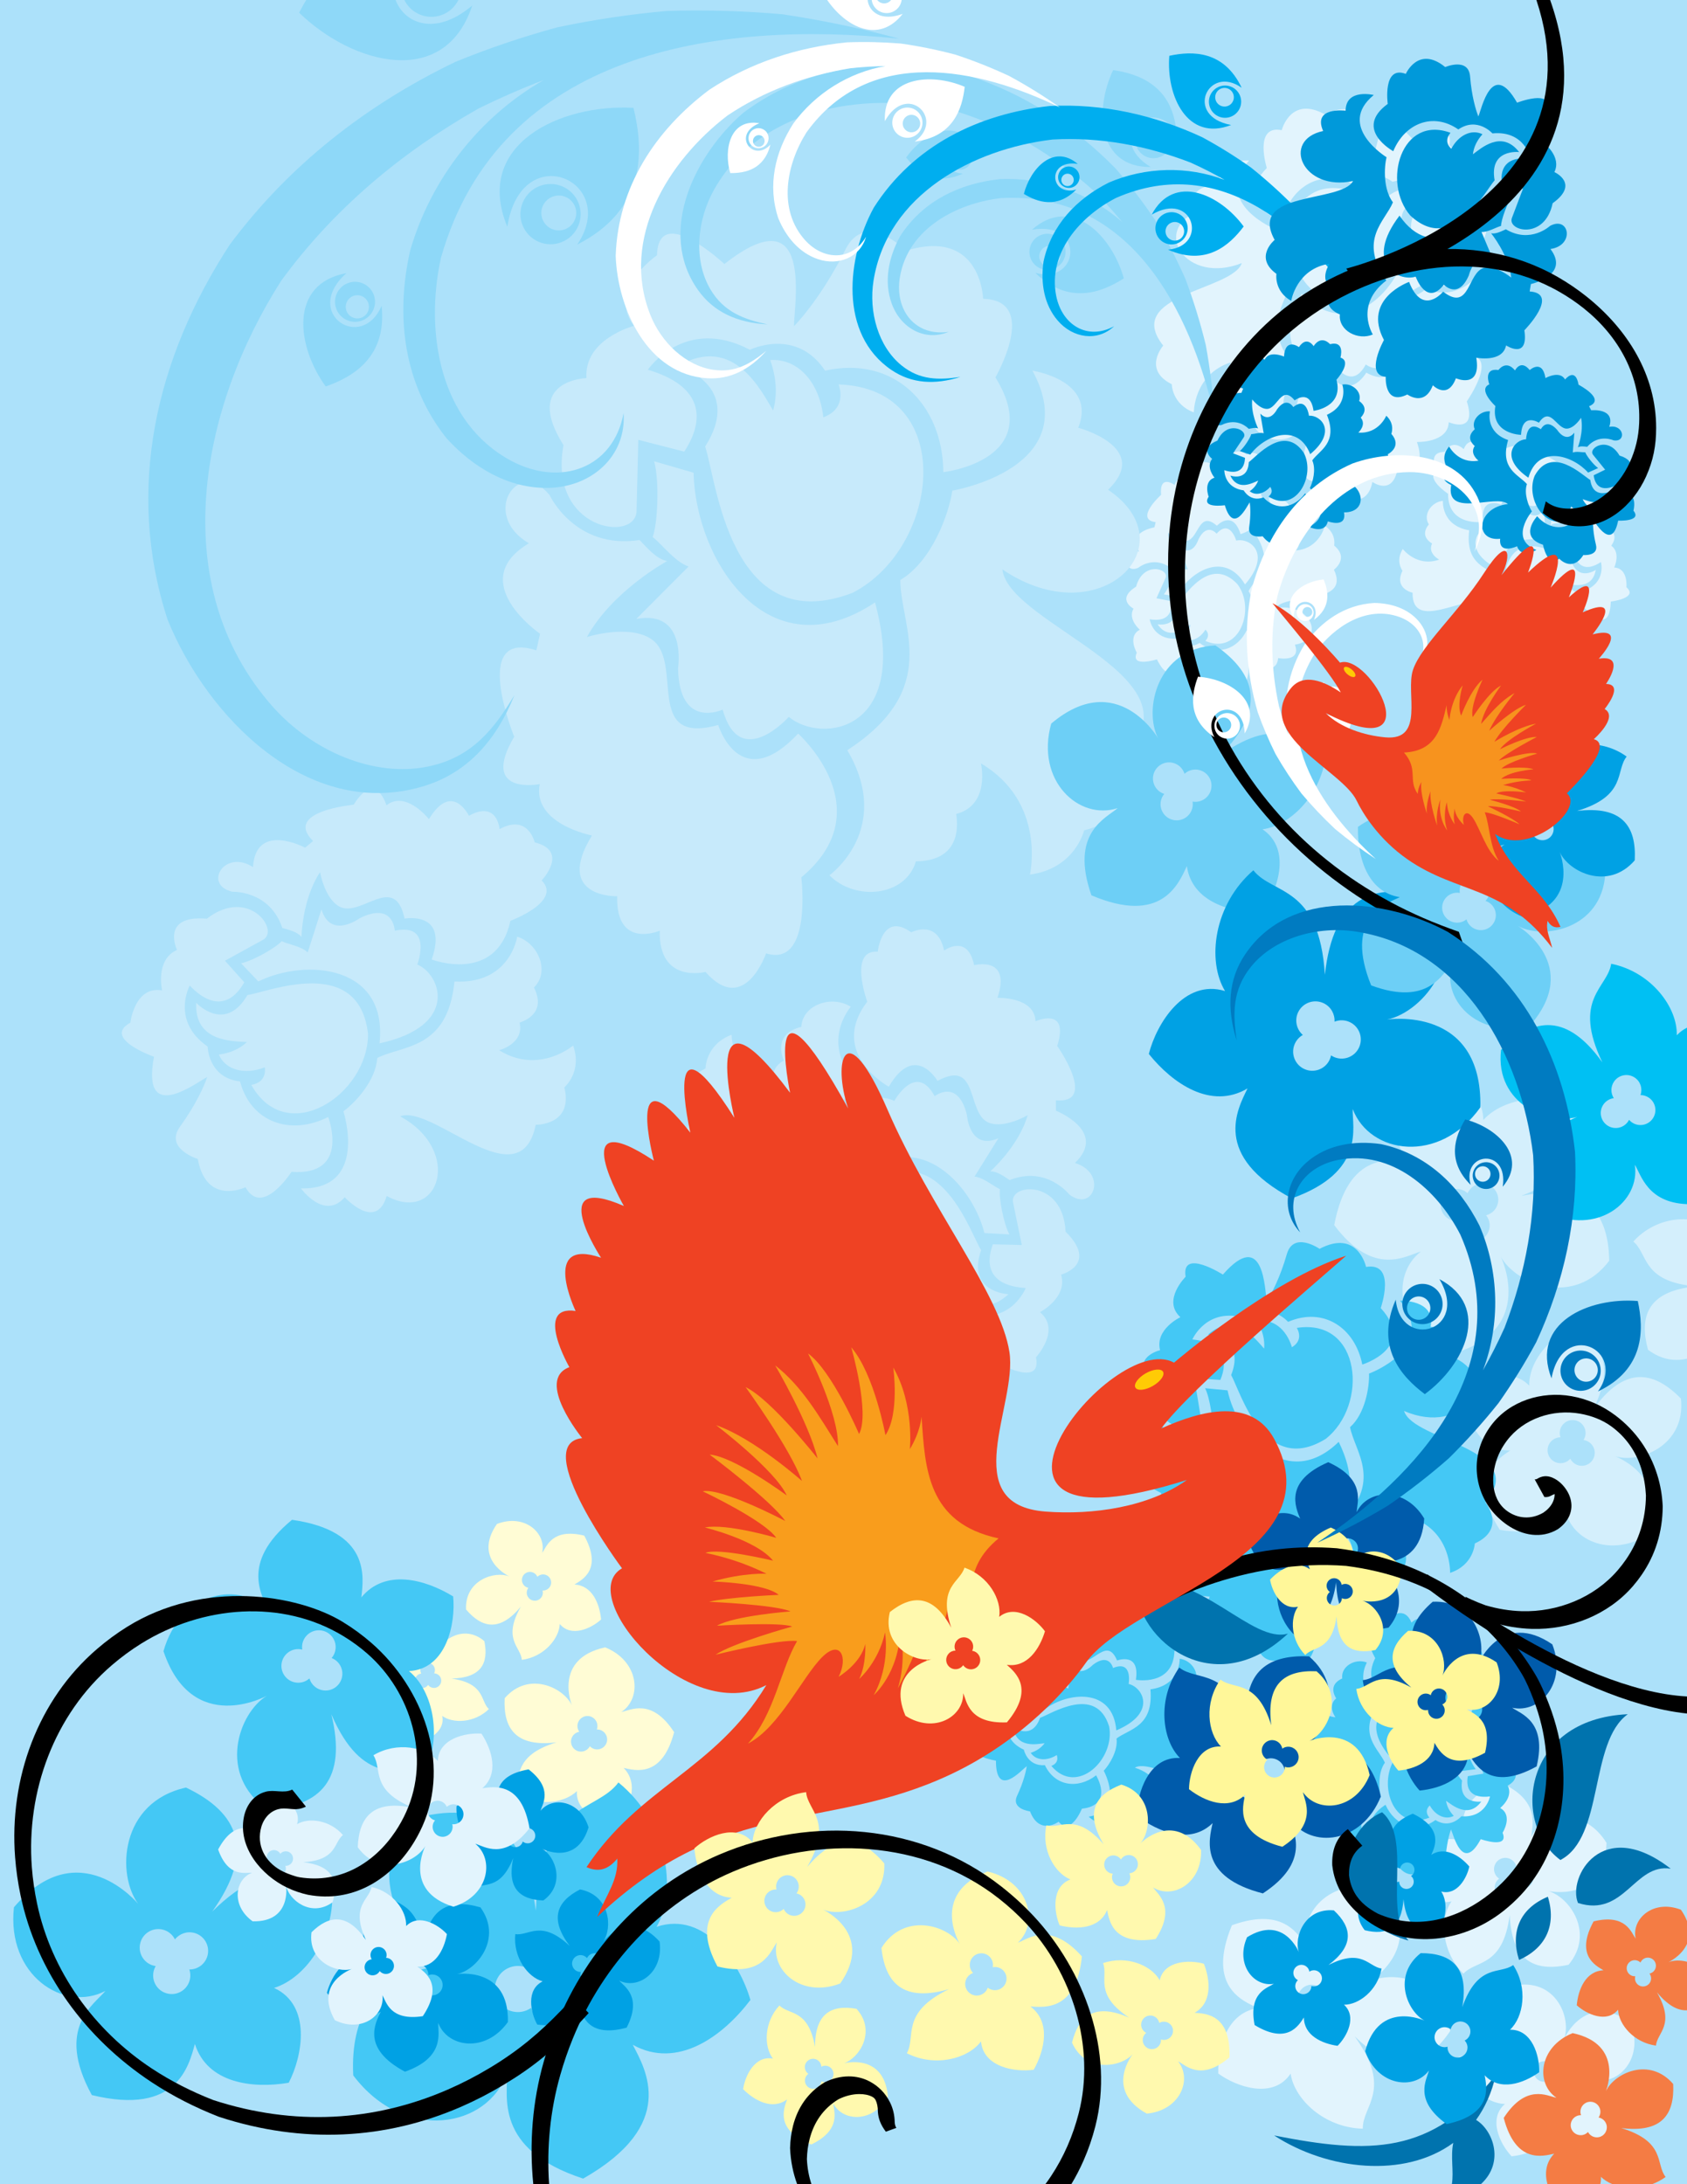 <?xml version="1.0" encoding="utf-8"?>
<!-- Generator: Adobe Illustrator 13.0.2, SVG Export Plug-In . SVG Version: 6.00 Build 14948)  -->
<!DOCTYPE svg PUBLIC "-//W3C//DTD SVG 1.1//EN" "http://www.w3.org/Graphics/SVG/1.1/DTD/svg11.dtd">
<svg version="1.1" id="Layer_1" xmlns="http://www.w3.org/2000/svg" xmlns:xlink="http://www.w3.org/1999/xlink" x="0px" y="0px"
	 width="612px" height="792px" viewBox="0 0 612 792" enable-background="new 0 0 612 792" xml:space="preserve">
<g>
	<polygon fill-rule="evenodd" clip-rule="evenodd" fill="#ACE1FA" points="0,0 612,0 612,792 0,792 0,0 	"/>
	<path fill-rule="evenodd" clip-rule="evenodd" fill="#D4EFFC" d="M551.854,433.633c22.86-4.479,31.581,5.185,31.937,23.502
		c-12.726,16.995-33.82,8.567-39.338-1.447c0,0,13.003,26.371-17.018,35.008c-20.336-6.678-23.575-27.823-12.007-36.869
		c-5.318,1.416-16.989,9.574-31.407-9.6c5.126-27.075,20.903-23.837,27.882-22.771c-9.584-8.622-5.352-22.203,1.087-31.748
		c9.445-0.502,25.043,3.443,25.118,16.429c7.133-8.042,24.011-11.112,37.571-2.678C570.237,411.276,577.443,423.869,551.854,433.633
		L551.854,433.633z M612,442.149v23.903c-16.255-2.434-14.393-11.76-19.477-15.85C597.928,444.159,605.598,441.688,612,442.149
		L612,442.149z M612,466.867v25.788c-4.34,1.055-9.294,0.413-14.149-3.227C594.592,477.445,597.926,469.213,612,466.867L612,466.867
		z M543.474,435.892c-0.366,2.397-2.147,4.228-4.363,4.772c1.001,1.229,1.499,2.863,1.24,4.554
		c-0.484,3.176-3.453,5.357-6.627,4.873c-3.176-0.484-5.358-3.454-4.873-6.629c0.039-0.26,0.097-0.514,0.169-0.759
		c-0.48,0.049-0.976,0.04-1.476-0.036c-3.175-0.484-5.357-3.453-4.872-6.629c0.484-3.175,3.453-5.356,6.629-4.871
		c1.207,0.184,2.271,0.728,3.1,1.505c1.032-2.349,3.544-3.813,6.201-3.408C541.776,429.749,543.959,432.718,543.474,435.892
		L543.474,435.892z M578.046,510.985c10.94-15.271,21.402-14.42,31.74-3.867c1.93,17.012-15.111,23.731-23.888,20.904
		c0,0,22.215,8.286,9.372,29.957c-15.628,7.328-29.223-3.293-27.436-14.999c-2.338,3.772-4.676,15.016-23.742,11.735
		c-11.964-18.726-0.914-25.55,3.772-28.784c-10.394,0.24-15.42-10.069-16.92-19.232c5.266-5.519,16.603-11.829,23.828-4.249
		c-0.262-8.664,7.945-19.8,20.569-22.349C576.472,487.699,587.665,491.104,578.046,510.985L578.046,510.985z M574.377,516.946
		c1.11,1.609,1.078,3.668,0.078,5.214c1.268,0.168,2.463,0.852,3.246,1.986c1.472,2.132,0.937,5.055-1.195,6.525
		s-5.054,0.936-6.525-1.196c-0.121-0.175-0.227-0.354-0.32-0.539c-0.255,0.296-0.551,0.563-0.886,0.795
		c-2.132,1.472-5.054,0.937-6.525-1.195c-1.472-2.131-0.936-5.054,1.195-6.525c0.811-0.56,1.736-0.829,2.653-0.83
		c-0.693-1.95-0.03-4.198,1.754-5.43C569.983,514.279,572.905,514.815,574.377,516.946L574.377,516.946z"/>
	<path fill-rule="evenodd" clip-rule="evenodd" fill="#E2F4FD" d="M491.437,738.383c14.571,14.239,25.583,11.354,34.628-1.871
		c-1.156-18.532-20.625-22.485-29.463-17.808c0,0,22.156-13.049,4.344-33.763c-18.074-4.87-30.584,9.042-26.463,21.204
		c-3.21-3.586-7.832-15.149-27.572-8.041c-9.235,22.259,3.855,27.457,9.471,30.024c-11.144,1.709-14.562,13.671-14.432,23.738
		c6.667,4.897,19.967,9.492,26.249,0.031c1.359,9.302,12.229,19.642,26.192,19.978C494.159,763.549,505.469,757.795,491.437,738.383
		L491.437,738.383z M486.392,732.711c0.882-1.928,0.457-4.121-0.902-5.582c1.322-0.419,2.47-1.375,3.091-2.735
		c1.169-2.555,0.044-5.574-2.51-6.742c-2.555-1.168-5.574-0.044-6.742,2.511c-0.096,0.209-0.176,0.422-0.24,0.637
		c-0.328-0.267-0.694-0.498-1.097-0.682c-2.555-1.168-5.573-0.044-6.742,2.512c-1.168,2.554-0.044,5.573,2.512,6.741
		c0.971,0.444,2.01,0.557,2.988,0.386c-0.371,2.213,0.763,4.488,2.901,5.466C482.204,736.39,485.225,735.266,486.392,732.711
		L486.392,732.711z M547.688,694.374c0.678,16.415,8.736,20.811,21.358,18.051c9.569-11.516,0.329-24.602-7.444-26.744
		c0,0,20.22,4.594,21.221-17.413c-7.915-12.853-22.95-11.606-27.257-2.188c0.099-3.88,3.78-13.224-11.735-19.968
		c-17.729,7.956-12.922,18.246-11.046,22.858c-7.485-5.159-16.106-0.03-21.598,5.951c1.205,6.561,6.469,16.612,15.389,14.534
		c-4.346,6.211-3.685,18.291,4.325,26.21C535.369,710.649,545.188,713.526,547.688,694.374L547.688,694.374z M547.864,688.256
		c1.584-0.645,2.547-2.166,2.557-3.775c1.008,0.484,2.21,0.559,3.327,0.104c2.099-0.854,3.108-3.248,2.255-5.346
		c-0.854-2.099-3.247-3.108-5.345-2.255c-0.173,0.07-0.337,0.15-0.493,0.24c-0.045-0.338-0.133-0.676-0.267-1.006
		c-0.854-2.099-3.247-3.108-5.346-2.255c-2.099,0.853-3.108,3.247-2.255,5.346c0.324,0.797,0.872,1.438,1.541,1.879
		c-1.441,1.094-2.034,3.056-1.32,4.812C543.371,688.099,545.766,689.109,547.864,688.256L547.864,688.256z M553.628,744.86
		c-11.628-9.247-10.541-17.478-1.795-25.224c13.514-0.849,18.145,12.878,15.563,19.698c0,0,7.427-17.218,24.033-6.214
		c5.167,12.635-3.761,22.95-12.936,21.074c2.887,1.997,11.674,4.289,8.325,19.219c-15.264,8.706-20.216-0.293-22.584-4.122
		c-0.224,8.219-8.566,11.779-15.863,12.601c-4.149-4.378-8.684-13.583-2.41-18.989c-6.854-0.138-15.322-7.062-16.836-17.135
		C535.172,745.18,538.307,736.474,553.628,744.86L553.628,744.86z M558.19,747.995c1.315-0.813,2.94-0.706,4.121,0.145
		c0.183-0.994,0.771-1.911,1.698-2.484c1.742-1.078,4.028-0.539,5.105,1.203c1.078,1.742,0.539,4.028-1.203,5.106
		c-0.143,0.088-0.289,0.165-0.438,0.231c0.223,0.213,0.422,0.457,0.592,0.731c1.078,1.742,0.539,4.029-1.204,5.106
		c-1.741,1.077-4.028,0.538-5.105-1.204c-0.409-0.662-0.585-1.403-0.551-2.127c-1.567,0.47-3.317-0.144-4.219-1.603
		C555.909,751.359,556.448,749.072,558.19,747.995L558.19,747.995z"/>
	<path fill-rule="evenodd" clip-rule="evenodd" fill="#E2F4FD" d="M460.182,180.754c0,0,4.316,7.854-4.304,13.641
		c6.638,10.932-0.578,15.168-2.925,19.965c2.309,3.476,1.732,9.086,0.933,11.678c0,0,12.514,8.782,2.31,16.172
		c0,0,7.081,2.195,7.473-3.581c0,0,8.498,1.623,6.085-4.866c10.973-1.625,6.314-15.287-6.896-13.308
		c3.426-5.493,27.244-0.802,21.06-13.881c0,0,5.703-4.131,0.071-8.746c0,0,0.961-4.343-3.365-7.173c0,0-1.841,8.199-10.45,8.944
		c0,0,3.019-3.756-0.044-6.375c0.38-0.611,3.083-4.398-1.799-6.81C468.998,182.248,464.031,179.356,460.182,180.754L460.182,180.754
		z M451.664,211.931c9.891-11.459,1.521-17.071-3.196-15.908c0,0-2.305-7.999-7.112-2.498c0,0-3.438-4.214-6.582,2.033
		c0,0-1.911,6.469-6.68,2.99l2.771,7.912c-1.659-0.182-3.637,0.918-5.119,1.252c-0.08,1.469-2.022,6.059-3.552,7.802l4.583,0.766
		C431.266,207.459,444.191,199.382,451.664,211.931L451.664,211.931z M412.961,205.857c0,0,5.306-4.367,11.408-0.186
		c1.11-0.418,2.638-1.115,3.848-0.8c0,0-4.128-5.686-4.475-11.683c0,0,3.689,3.463,6.77,2.927c4.425-0.77,4.3-11.286,10.945-5.474
		c0,0,5.676-6.154,8.587,3.037c0,0,12.381-3.549,7.366-14.516c0,0,5.571-8.691,0.121-9.485c0,0,0.883-7.483-5.274-4.863
		c0,0-4.206-3.555-6.69,1.963c0,0-3.554-4.087-6.035,1.431c0,0-6.397-3.295-5.554,4.963c0,0-6.673-1.758-7.847,2.69
		c0,0-5.586-4.175-4.934,3.586c0,0-9.796,8.86-1.966,9.896l-0.432,1.878c0,0-10.261,1.603-5.571,8.691
		C406.862,200.418,407.838,208.209,412.961,205.857L412.961,205.857z M452.258,228.577c0,0,9.987,6.262,0.675,12.228
		c0,0,0.772,10.061-5.102,7.415c0,0-3.676,7.18-10.23,1.138c0,0-6.149,2.208-6.241-2.812c-0.093-5.018-0.949-8.748-1.503-10.393
		c-0.952,1.87-4.385,14.645-10.153,2.936c0,0-9.789,3.102-7.309-2.406c0,0-3.486-5.985,1.104-8.336c0,0-4.478-3.784-2.293-7.656
		c0,0-6.443-3.341,0.938-7.968c2.577-9.436,12.18-6.458,10.688-3.137c-1.324,2.937-3.31,7.344-3.31,7.344l5.271,1.048
		c0.583,4.373-1.295,7.609-7.728,6.575c0,0,1.088,7.343,9.446,7.04c0,0,3.6,4.589,8.7,1.551
		C441.45,238.063,448.872,235.511,452.258,228.577L452.258,228.577z M437.275,232.402c1.104-1.171,1.449-2.654,0.038-4.11
		c-2.04,3.324-5.452,4.823-8.231,3.245c1.521-1.51,2.447-3.178,2.771-5.003c-2.107,1.343-7.762,5.95-11.909-0.154
		c0,0,7.708,1.387,6.735-6.863c2.704-2.707,11.944-18.552,22.22-7.706C455.681,220.761,449.634,237.825,437.275,232.402
		L437.275,232.402z M523.451,181.626c0,0-0.702,8.937,9.537,10.662c-1.55,12.694,6.771,13.586,10.884,16.991
		c-0.675,4.116,2.16,8.994,3.955,11.026c0,0-7.788,13.153,4.554,15.69c0,0-5.55,4.912-8.284-0.189c0,0-7.076,4.977-7.549-1.93
		c-10.672,3.036-12.049-11.332,0.807-14.965c-5.383-3.597-25.162,10.484-24.906-3.984c0,0-6.898-1.417-3.666-7.941
		c0,0-2.664-3.56,0.114-7.921c0,0,5.053,6.715,13.208,3.848c0,0-4.3-2.179-2.587-5.828c-0.598-0.397-4.618-2.737-1.165-6.944
		C516.033,186.617,519.366,181.94,523.451,181.626L523.451,181.626z M544.047,206.538c-13.731-6.374-8.414-14.933-3.634-15.815
		c0,0-1.191-8.238,5.453-5.206c0,0,1.396-5.254,6.834-0.854c0,0,4.406,5.108,7.315-0.024l0.734,8.35
		c1.438-0.848,3.693-0.66,5.18-0.968c0.678,1.308,4.34,4.691,6.449,5.65l-3.86,2.583
		C560.798,194.064,545.691,192.022,544.047,206.538L544.047,206.538z M576.819,185.068c0,0-6.633-1.795-10.474,4.529
		c-1.184,0.074-2.862,0.067-3.837,0.853c0,0,1.423-6.879-0.729-12.489c0,0-1.939,4.677-4.965,5.455
		c-4.348,1.119-8.562-8.516-12.229-0.483c0,0-7.704-3.274-6.574,6.301c0,0-12.745,1.861-12.688-10.199c0,0-8.655-5.625-4.016-8.592
		c0,0-3.884-6.457,2.806-6.603c0,0,2.37-4.971,6.906-0.964c0,0,1.553-5.187,6.088-1.181c0,0,4.475-5.636,7.105,2.239
		c0,0,5.356-4.352,8.257-0.78c0,0,3.373-6.104,5.972,1.237c0,0,12.575,4.042,5.868,8.211l1.166,1.535c0,0,10.01-2.764,8.654,5.625
		C580.138,177.602,582.456,185.105,576.819,185.068L576.819,185.068z M550.357,221.949c0,0-6.524,9.819,4.416,11.424
		c0,0,3.441,9.486,7.706,4.657c0,0,6.304,5.029,9.789-3.175c0,0,6.514-0.519,4.53-5.131c-1.981-4.612-2.737-8.365-2.908-10.089
		c1.637,1.313,10.027,11.541,10.463-1.504c0,0,10.197-1.204,5.669-5.203c0,0,0.715-6.892-4.436-7.142c0,0,2.524-5.292-1.062-7.924
		c0,0,4.496-5.698-4.136-6.875c-6.231-7.539-13.759-0.87-11.029,1.54c2.413,2.133,6.035,5.332,6.035,5.332l-4.371,3.123
		c1.269,4.227,4.312,6.403,9.749,2.813c0,0,2.031,7.14-5.711,10.303c0,0-1.393,5.663-7.289,4.995
		C564.111,226.148,556.297,226.875,550.357,221.949L550.357,221.949z M565.586,219.269c-1.491-0.612-2.412-1.82-1.728-3.731
		c3.229,2.191,6.956,2.151,8.839-0.432c-2.01-0.747-3.54-1.885-4.586-3.416c2.475,0.355,9.525,2.229,10.791-5.043
		c0,0-6.456,4.437-8.965-3.483c-3.577-1.354-18.521-11.991-23.422,2.125C544.021,216.236,556.558,229.299,565.586,219.269
		L565.586,219.269z M469.39,157.812c0,0-9.786-10.952,1.848-23.367c-14.621-15.013-4.658-24.437-2.677-32.96
		c-4.968-4.698-6.115-13.871-5.793-18.304c0,0-23.216-9.416-9.643-24.977c0,0-12.115-0.896-10.613,8.471
		c0,0-14.166,0.537-7.924,10.012c-16.927,6.636-4.456,26.737,15.911,18.712c-3.451,10.031-43.215,11.312-28.519,29.921
		c0,0-7.586,8.696,3.104,13.995c0,0,0.062,7.288,8.016,10.213c0,0-0.079-13.768,13.397-18.131c0,0-3.445,7.111,2.413,10.165
		c-0.382,1.115-3.302,8.157,5.38,10.213C454.762,158.672,463.755,161.462,469.39,157.812L469.39,157.812z M472.221,106.566
		c-11.574,21.94,3.856,27.82,10.965,24.224c0,0,6.625,11.924,12.279,1.373c0,0,7.035,5.464,9.759-5.671
		c0,0,0.672-11.035,9.562-7.234l-7.331-11.613c2.714-0.322,5.468-2.807,7.712-3.883c-0.412-2.377,1-10.423,2.798-13.769
		l-7.601,0.465C506.446,106.195,488.777,123.854,472.221,106.566L472.221,106.566z M535.554,100.34c0,0-6.866,8.924-18.152,4.495
		c-1.615,1.077-3.802,2.753-5.851,2.696c0,0,8.687,7.559,11.45,17.009c0,0-7.169-4.174-11.89-2.183
		c-6.779,2.858-2.708,19.604-15.463,12.771c0,0-6.795,11.918-14.831-1.688c0,0-18.463,10.229-6.417,25.896
		c0,0-5.697,15.929,3.297,15.191c0,0,1.346,12.273,10.215,5.825c0,0,8.025,4.124,9.962-5.601c0,0,7.177,5.219,9.11-4.506
		c0,0,11.43,2.906,7.04-9.975c0,0,11.305,0.354,11.54-7.181c0,0,10.458,4.608,6.556-7.542c0,0,12.381-17.758-0.501-16.529
		l-0.004-3.161c0,0,15.797-6.334,5.699-15.929C547.295,106.779,542.864,94.694,535.554,100.34L535.554,100.34z M465.146,80.204
		c0,0-18.254-6.323-5.583-19.277c0,0-4.933-15.784,5.422-13.725c0,0,3.224-12.814,15.914-5.578c0,0,9.009-5.79,11.003,2.188
		c1.994,7.982,4.736,13.625,6.229,16.043c0.826-3.334,1.61-25,15.133-8.427c0,0,14.487-8.555,12.557,1.155
		c0,0,7.772,8.274,1.306,13.715c0,0,8.547,4.392,6.481,11.384c0,0,11.522,2.966,1.437,13.069
		c-0.639,16.019-17.074,14.798-15.91,8.945c1.031-5.176,2.577-12.943,2.577-12.943l-8.802,0.266
		c-2.543-6.766-0.734-12.626,9.918-13.344c0,0-4.44-11.326-17.674-7.764c0,0-7.438-6.001-14.465,0.726
		C478.912,61.073,467.999,67.883,465.146,80.204L465.146,80.204z M487.661,68.576c-1.335,2.281-1.334,4.771,1.453,6.581
		c2.035-6.062,6.933-9.711,11.951-8.211c-1.875,2.967-2.74,5.971-2.585,9.007c2.874-2.921,10.204-12.366,19.076-4.141
		c0,0-12.821,0.623-8.229,13.441c-3.32,5.317-12.243,34.023-32.646,20.484C462.557,93.944,465.934,64.466,487.661,68.576
		L487.661,68.576z"/>
	<path fill-rule="evenodd" clip-rule="evenodd" fill="#C7EAFB" d="M308.638,365.065c0,0-11.592,13.129,2.366,27.853
		c-17.334,18.003-5.389,29.171-2.968,39.322c-5.89,5.638-7.193,16.584-6.778,21.867c0,0-27.62,11.389-11.326,29.849
		c0,0-14.442,1.154-12.717-10.028c0,0-16.899-0.542-9.519-11.883c-20.229-7.795-5.497-31.854,18.844-22.425
		c-4.181-11.939-51.607-13.191-34.214-35.482c0,0-9.106-10.319,3.607-16.708c0,0,0.026-8.693,9.488-12.237
		c0,0,0.001,16.422,16.099,21.527c0,0-4.15-8.454,2.812-12.137c-0.462-1.327-3.997-9.707,6.345-12.215
		C291.188,364.142,301.895,360.752,308.638,365.065L308.638,365.065z M311.533,428.161c-13.954-26.085,4.405-33.202,12.904-28.964
		c0,0,7.819-14.267,14.631-1.719c0,0,8.36-6.564,11.681,6.694c0,0,0.875,13.153,11.456,8.561l-8.668,13.899
		c3.24,0.364,6.541,3.309,9.225,4.58c-0.478,2.835,1.263,12.418,3.433,16.396l-9.066-0.502
		C352.344,428.364,331.155,407.432,311.533,428.161L311.533,428.161z M387.932,433.146c0,0-8.247-10.599-21.673-5.237
		c-1.938-1.272-4.552-3.256-6.994-3.174c0,0,10.305-9.074,13.533-20.361c0,0-8.519,5.025-14.162,2.685
		c-8.106-3.361-3.366-23.361-18.526-15.124c0,0-8.189-14.164-17.674,2.115c0,0-22.089-12.067-7.831-30.832
		c0,0-6.904-18.958,3.829-18.139c0,0,1.52-14.646,12.139-7.015c0,0,9.542-4.977,11.918,6.608c0,0,8.524-6.271,10.894,5.311
		c0,0,13.61-3.544,8.466,11.842c0,0,13.477-0.497,13.811,8.488c0,0,12.438-5.569,7.871,8.95c0,0,14.887,21.089-0.487,19.712
		l0.019,3.767c0,0,18.881,7.449,6.904,18.956C401.89,425.387,396.694,439.824,387.932,433.146L387.932,433.146z M303.276,459.646
		c0,0-21.725,7.666-6.522,23.026c0,0-5.778,18.854,6.555,16.323c0,0,3.935,15.265,19.02,6.55c0,0,10.781,6.842,13.104-2.691
		c2.325-9.527,5.555-16.273,7.314-19.172c1.016,3.973,2.093,29.801,18.105,9.944c0,0,17.337,10.104,14.964-1.46
		c0,0,9.21-9.92,1.466-16.367c0,0,10.157-5.298,7.649-13.617c0,0,13.716-3.612,1.623-15.596
		c-0.875-19.095-20.46-17.527-19.038-10.557c1.269,6.167,3.166,15.419,3.166,15.419l-10.499-0.258
		c-2.984,8.088-0.788,15.063,11.92,15.844c0,0-5.217,13.535-21.024,9.38c0,0-8.828,7.209-17.254-0.766
		C319.823,482.362,306.764,474.317,303.276,459.646L303.276,459.646z M330.208,473.354c-1.606-2.706-1.628-5.681,1.686-7.854
		c2.466,7.212,8.331,11.529,14.307,9.71c-2.255-3.531-3.307-7.107-3.143-10.726c3.443,3.463,12.253,14.668,22.774,4.805
		c0,0-15.292-0.655-9.906-15.971c-3.997-6.319-14.834-40.488-39.069-24.203C300.094,443.278,304.32,478.404,330.208,473.354
		L330.208,473.354z M187.621,339.646c0,0-2.487,17.34-22.748,16.248c-2.479,24.868-18.728,23.007-28.028,27.74
		c-0.475,8.136-7.969,16.225-12.262,19.332c0,0,9.221,28.415-15.398,27.97c0,0,8.48,11.742,15.876,3.186
		c0,0,11.363,12.52,15.221-0.45c19.05,10.358,27.826-16.448,4.869-28.879c11.803-4.555,43.49,30.763,49.197,3.064
		c0,0,13.759,0.25,10.389-13.574c0,0,6.603-5.648,3.173-15.153c0,0-12.507,10.641-26.833,1.684c0,0,9.133-2.313,7.428-10.006
		c1.309-0.502,9.978-3.242,5.194-12.743C199.629,352.337,195.276,341.994,187.621,339.646L187.621,339.646z M137.685,378.332
		c28.912-6.276,22.438-24.873,13.7-28.601c0,0,5.798-15.199-8.171-12.261c0,0-0.413-10.615-12.665-4.554
		c0,0-10.589,7.854-13.938-3.177l-4.975,15.607c-2.379-2.232-6.761-2.839-9.463-4.064c-1.852,2.203-10.282,7.087-14.715,8.013
		l6.256,6.579C111.084,347.375,140.764,349.949,137.685,378.332L137.685,378.332z M84.386,323.365c0,0,13.415-0.583,18.033,13.119
		c2.224,0.648,5.429,1.354,6.951,3.268c0,0,0.231-13.726,6.737-23.501c0,0,1.696,9.749,7.131,12.527
		c7.812,3.995,19.973-12.572,23.526,4.314c0,0,16.093-2.945,9.839,14.83c0,0,23.505,9.005,28.561-14.017
		c0,0,18.913-7.021,11.335-14.665c0,0,10.17-10.649-2.524-13.791c0,0-2.391-10.493-12.755-4.794c0,0-0.741-10.555-11.104-4.857
		c0,0-6.119-12.664-14.506,1.227c0,0-8.351-10.589-15.411-5.021c0,0-3.818-13.083-11.917-0.198c0,0-25.709,2.326-14.705,13.145
		l-2.88,2.427c0,0-17.903-9.555-18.91,7.022C81.253,307.707,73.622,321.022,84.386,323.365L84.386,323.365z M119.056,405.018
		c0,0,8.237,21.515-13.31,19.893c0,0-10.623,16.614-16.688,5.58c0,0-14.171,6.892-17.307-10.243c0,0-12.197-3.778-6.442-11.723
		c5.753-7.946,8.801-14.779,9.864-17.994c-3.683,1.804-24.059,17.713-19.308-7.347c0,0-18.928-6.661-8.582-12.348
		c0,0,1.586-13.446,11.516-11.718c0,0-2.549-11.173,5.415-14.655c0,0-6.133-12.791,10.828-11.339
		c15.109-11.708,26.609,4.23,20.372,7.658c-5.514,3.034-13.79,7.583-13.79,7.583l6.998,7.825
		c-4.229,7.517-10.962,10.364-19.794,1.19c0,0-6.928,12.745,6.481,22.091c0,0,0.23,11.395,11.761,12.644
		C91.033,407.137,105.622,411.866,119.056,405.018L119.056,405.018z M91.166,393.388c3.105-0.53,5.378-2.439,4.891-6.376
		c-7.094,2.797-14.186,1.125-16.668-4.607c4.151-0.563,7.556-2.08,10.208-4.551c-4.873-0.381-19.118,0.174-18.419-14.236
		c0,0,10.411,11.225,18.585-2.803c7.401-1.05,40.449-14.935,43.751,14.079C133.585,396.837,104.087,416.377,91.166,393.388
		L91.166,393.388z M300.9,317.38c0,0,23.349-16.695,6.48-45.348c34.305-22.368,19.342-44.602,19.212-61.703
		c11.484-6.831,17.599-23.831,18.881-32.421c0,0,48.299-8.016,29.077-43.498c0,0,23.485,3.478,16.612,20.695
		c0,0,26.783,7.088,10.824,22.483c29.436,19.9-2.949,52.891-38.351,28.869c2.288,20.605,77.562,40.069,41.572,69.262
		c0,0,10.741,19.829-11.911,25.356c0,0-3.238,13.871-19.655,16.043c0,0,6.044-26.22-17.784-40.309c0,0,3.523,15.034-8.954,18.35
		c0.252,2.29,2.804,16.968-14.629,17.172C328.425,325.28,310.083,326.751,300.9,317.38L300.9,317.38z M317.44,218.451
		c12.676,46.79-19.264,51.397-31.279,41.497c0,0-17.738,19.901-24.001-2.639c0,0-15.755,7.407-16.181-14.99
		c0,0,3.442-21.33-15.135-17.889l18.951-19.005c-5.038-1.775-9.225-7.692-13.043-10.706c1.803-4.356,2.554-20.304,0.557-27.452
		l14.294,4.139C252.337,203.093,278.467,244.329,317.44,218.451L317.44,218.451z M199.34,179.468c0,0,9.272,19.956,32.689,16.341
		c2.619,2.744,6.069,6.877,10.002,7.644c0,0-19.8,10.696-29.114,27.532c0,0,15.457-4.89,23.605,0.928
		c11.703,8.351-3.229,38.541,24.018,30.969c0,0,7.855,25.633,29.002,3.129c0,0,30.827,27.408,1.152,52.125
		c0,0,4.045,32.812-12.79,27.555c0,0-7.821,22.826-21.971,6.734c0,0-17.069,4.428-16.598-14.945c0,0-15.919,6.879-15.445-12.492
		c0,0-23.037,0.649-9.153-22.033c0,0-21.707-4.165-18.931-18.632c0,0-21.914,4.31-9.272-17.188c0,0-16.005-39.161,8.031-31.304
		l1.36-6.025c0,0-27.41-18.841-4.048-32.812C174.195,186.72,187.816,165.574,199.34,179.468L199.34,179.468z M342.214,171.212
		c0,0,37.514-4.244,18.898-34.369c0,0,16.161-27.985-4.464-28.492c0,0-0.66-25.814-27.956-17.448c0,0-14.7-14.897-21.918-0.54
		c-7.219,14.367-14.862,23.953-18.742,27.926c-0.15-6.711,7.63-48.361-25.25-22.546c0,0-23.961-22.515-24.438-3.174
		c0,0-18.363,12.45-8.36,25.593c0,0-18.176,4.715-17.233,18.933c0,0-23.24,0.724-8.333,24.305
		c-5.638,30.818,26.223,35.525,26.509,23.867c0.25-10.311,0.625-25.783,0.625-25.783l16.67,4.274
		c7.746-11.813,6.805-23.761-13.2-29.69c0,0,13.316-19.695,37.025-7.237c0,0,16.752-8.259,27.271,7.576
		C324.154,128.84,342.047,146.497,342.214,171.212L342.214,171.212z M304.259,139.402c1.569,4.92,0.501,9.669-5.588,11.926
		c-1.286-12.43-9.062-21.484-19.274-20.773c2.306,6.461,2.67,12.558,1.074,18.283c-4.23-6.802-14.163-27.948-34.601-16.061
		c0,0,24.181,6.676,9.938,29.152c4.054,11.561,8.782,70.117,53.48,53.034C341.269,198.52,347.449,140.865,304.259,139.402
		L304.259,139.402z"/>
	<path fill-rule="evenodd" clip-rule="evenodd" fill="#8ED8F8" d="M346.956,60.526c1.376,0.217,2.669-0.718,2.889-2.093
		c0.219-1.376-0.72-2.669-2.094-2.887c-1.375-0.221-2.668,0.716-2.888,2.092C344.646,59.012,345.583,60.305,346.956,60.526
		L346.956,60.526z M347.537,61.501c2.373,0.379,4.606-1.239,4.984-3.614c0.378-2.375-1.241-4.606-3.611-4.985
		c-2.376-0.377-4.608,1.24-4.987,3.614C343.544,58.89,345.16,61.122,347.537,61.501L347.537,61.501z M328.739,57.113
		c3.988,5.093,10.464,10.519,20.543,5.842c-11.048-0.821-7.161-15.929,4.231-9.539C347.286,42.236,334.889,48.339,328.739,57.113
		L328.739,57.113z M421.85,46.687c1.312,1.634,1.049,4.023-0.585,5.334c-1.634,1.313-4.024,1.051-5.336-0.584
		c-1.311-1.634-1.049-4.023,0.585-5.336C418.146,44.788,420.537,45.051,421.85,46.687L421.85,46.687z M423.559,46.715
		c2.265,2.822,1.813,6.95-1.009,9.213c-2.822,2.265-6.948,1.813-9.214-1.008c-2.265-2.823-1.813-6.948,1.01-9.213
		C417.167,43.443,421.293,43.893,423.559,46.715L423.559,46.715z M403.81,25.408c9.634,1.417,21.553,5.84,22.951,22.509
		c-9.311-13.836-26.168,2.507-9.319,12.64C398.183,60.748,396.919,39.988,403.81,25.408L403.81,25.408z M380.132,96.669
		c-2.062-0.376-3.428-2.356-3.052-4.416c0.375-2.063,2.354-3.43,4.418-3.053c2.06,0.379,3.427,2.356,3.05,4.417
		C384.171,95.678,382.193,97.047,380.132,96.669L380.132,96.669z M378.819,97.764c-3.559-0.649-5.917-4.065-5.267-7.624
		c0.651-3.56,4.065-5.919,7.625-5.269c3.561,0.649,5.92,4.065,5.269,7.625C385.796,96.056,382.38,98.415,378.819,97.764
		L378.819,97.764z M407.698,100.943c-8.213,5.236-20.117,9.696-32.086-1.99c16.095,4.364,18.141-19.026-1.23-15.655
		C388.817,70.545,403.362,85.414,407.698,100.943L407.698,100.943z M440.576,150.745c-0.546-8.64-1.608-17.239-3.173-25.752
		c-1.998-8.131-4.465-16.14-7.416-23.977c-3.281-7.379-6.984-14.566-11.122-21.502c-4.362-6.425-9.087-12.598-14.187-18.453
		c-15.075-15.337-32.974-27.068-53.511-33.667c-28.341-7.224-57.622-4.438-81.52,13.504c-17.376,15.026-31.498,43.065-16.404,64.298
		c5.638,7.935,14.197,11.854,25.222,12.435c-8.683-1.852-15.912-4.528-20.763-12.752c-6.178-10.474-4.93-25.103,1.447-36.292
		c17.536-30.769,56.772-35.81,88.292-28.042c18.39,5.745,34.832,15.724,49.183,28.484c3.741,3.726,7.224,7.536,10.496,11.47
		c-12.146-10.679-28.238-16.265-44.432-15.54c-14.652,1.557-27.995,8.006-36.135,20.668c-4.197,7.643-5.994,16.405-3.054,24.476
		c3.242,8.905,12.054,13.823,20.673,10.22c-12.099,1.764-19.653-7.776-17.723-19.778c2.908-17.603,20.535-26.864,36.782-28.725
		C410.012,69.364,431.67,112.269,440.576,150.745L440.576,150.745z"/>
	<path fill-rule="evenodd" clip-rule="evenodd" fill="#8ED8F8" d="M133.353,113.224c1.083-2.055,0.303-4.598-1.75-5.684
		c-2.054-1.085-4.599-0.301-5.682,1.751c-1.089,2.051-0.305,4.596,1.748,5.682C129.72,116.057,132.265,115.273,133.353,113.224
		L133.353,113.224z M111.075,0h32.448c3.056,8.296,14.198,13.478,27.797,2.005C161.26,32.5,127.817,23.326,108.516,4.609
		C109.299,3.084,110.15,1.539,111.075,0L111.075,0z M146.684,0h19.609c-1.202,2.446-3.314,4.448-6.079,5.451
		C154.919,7.369,149.107,4.944,146.684,0L146.684,0z M135.205,112.832c1.875-3.541,0.522-7.936-3.022-9.81
		c-3.543-1.874-7.937-0.52-9.811,3.018c-1.873,3.546-0.522,7.939,3.021,9.815C128.936,117.729,133.327,116.378,135.205,112.832
		L135.205,112.832z M118.167,140.137c10.183-3.554,22.229-10.854,20.271-29.277c-7.24,16.994-28.992,2.731-12.778-11.809
		C104.667,102.866,107.628,125.712,118.167,140.137L118.167,140.137z M208.239,80.311c-1.705,3.053-5.562,4.143-8.611,2.442
		c-3.054-1.703-4.146-5.562-2.442-8.615c1.707-3.048,5.562-4.141,8.611-2.438C208.849,73.403,209.944,77.261,208.239,80.311
		L208.239,80.311z M209.261,82.971c-2.939,5.267-9.599,7.152-14.864,4.211c-5.268-2.942-7.155-9.6-4.213-14.868
		c2.941-5.269,9.601-7.155,14.869-4.212C210.318,71.043,212.204,77.703,209.261,82.971L209.261,82.971z M229.814,39.106
		c3.845,15.777,4.479,36.964-20.401,49.566c15.545-23.053-20.268-38.863-25.368-6.479C171.684,52.551,202.973,37.596,229.814,39.106
		L229.814,39.106z M326.096,14.01c-13.929-3.786-28.071-6.734-42.347-8.845c-13.907-1.222-27.874-1.637-41.83-1.196
		c-13.411,1.208-26.745,3.188-39.917,5.986c-12.487,3.429-24.77,7.563-36.753,12.463c-32.314,15.539-60.456,37.476-81.917,66.336
		c-26.646,40.842-38.002,88.551-22.542,135.917c14.366,35.506,51.02,72.875,92.648,60.477c15.555-4.629,26.345-16.029,33.192-33.115
		c-7.594,12.706-15.706,22.674-31.294,25.906c-19.854,4.116-42.268-5.723-56.496-21.807
		c-39.125-44.226-25.974-108.859,3.242-154.423c18.959-25.93,43.553-46.511,71.41-62.295c7.892-3.9,15.778-7.345,23.748-10.394
		c-23.388,13.424-40.859,35.815-48.427,61.761c-5.425,23.961-2.425,48.487,13.179,68.145c9.805,10.734,22.665,18.284,36.984,17.986
		c15.798-0.327,28.299-11.588,27.25-27.129c-3.726,20.043-22.845,26.833-40.747,17.33c-26.215-14.058-31.348-46.859-25.544-73.501
		C181.221,18.467,260.583,7.368,326.096,14.01L326.096,14.01z"/>
	<path fill-rule="evenodd" clip-rule="evenodd" fill="#00AEEF" d="M387.726,67.436c1.218-0.251,2.005-1.438,1.756-2.657
		c-0.25-1.218-1.439-2.004-2.656-1.754c-1.218,0.248-2.004,1.437-1.755,2.655C385.319,66.896,386.509,67.682,387.726,67.436
		L387.726,67.436z M388.518,68.068c2.102-0.428,3.459-2.482,3.029-4.585c-0.43-2.103-2.483-3.459-4.584-3.031
		c-2.104,0.431-3.46,2.483-3.031,4.586C384.361,67.14,386.413,68.497,388.518,68.068L388.518,68.068z M371.433,70.306
		c4.933,3.003,12.047,5.502,19-1.572c-9.489,2.785-10.987-11.06,0.539-9.299C382.256,52.05,373.814,61.043,371.433,70.306
		L371.433,70.306z M445.954,32.347c1.61,0.953,2.141,3.032,1.188,4.64c-0.953,1.611-3.033,2.142-4.643,1.188
		c-1.607-0.953-2.14-3.032-1.188-4.642C442.264,31.924,444.345,31.392,445.954,32.347L445.954,32.347z M447.392,31.833
		c2.778,1.646,3.698,5.237,2.052,8.014c-1.647,2.779-5.236,3.698-8.016,2.052c-2.779-1.648-3.698-5.236-2.051-8.015
		C441.023,31.107,444.612,30.187,447.392,31.833L447.392,31.833z M424.197,20.234c8.495-1.842,19.843-1.891,26.248,11.598
		c-12.126-8.637-21.077,10.315-3.816,13.489C430.597,51.529,423.021,34.58,424.197,20.234L424.197,20.234z M426.799,87.213
		c-1.842,0.333-3.604-0.892-3.938-2.73c-0.334-1.842,0.891-3.606,2.732-3.939c1.841-0.331,3.604,0.892,3.936,2.732
		C429.862,85.116,428.64,86.881,426.799,87.213L426.799,87.213z M426.046,88.54c-3.177,0.575-6.221-1.538-6.795-4.715
		c-0.574-3.179,1.537-6.223,4.716-6.798s6.223,1.538,6.798,4.717C431.338,84.921,429.226,87.966,426.046,88.54L426.046,88.54z
		 M451.175,82.125c-5.218,6.955-13.764,14.42-27.435,8.417c14.818-1.41,9.181-21.595-5.945-12.694
		C425.85,62.657,442.673,70.512,451.175,82.125L451.175,82.125z M494.289,113.408c-3.17-7.047-6.759-13.898-10.741-20.52
		c-4.223-6.167-8.8-12.083-13.728-17.705c-5.06-5.135-10.412-9.977-16.047-14.472c-5.664-3.999-11.55-7.672-17.65-10.961
		c-17.413-8.08-36.053-12.259-55.285-11.32c-25.949,2.866-49.54,14.392-63.871,36.891c-9.799,18.013-12.79,45.876,6.491,58.876
		c7.203,4.858,15.586,5.445,24.98,2.467c-7.837,1.18-14.718,1.214-21.354-4.133c-8.453-6.811-12.005-19.425-10.191-30.778
		c4.986-31.217,36.187-47.754,64.962-51.165c17.17-0.976,34.043,2.197,50.042,8.35c4.296,1.938,8.402,4.027,12.373,6.287
		c-13.504-5.108-28.704-4.72-42.007,0.973c-11.753,5.903-20.875,15.483-23.699,28.62c-1.105,7.704,0.146,15.59,5.137,21.41
		c5.507,6.422,14.414,7.763,20.484,2.045c-9.556,5.274-18.864-0.324-21.021-10.958c-3.1-15.621,8.72-28.896,21.711-35.554
		C443.188,55.012,474.761,84.058,494.289,113.408L494.289,113.408z"/>
	<path fill-rule="evenodd" clip-rule="evenodd" fill="#44C8F5" d="M495.869,602.838c0,0-4.916,8.269,4.121,14.79
		c-7.518,11.484,0.068,16.293,2.412,21.524c-2.604,3.644-2.189,9.684-1.426,12.493c0,0-13.743,8.965-3.065,17.264
		c0,0-7.677,2.098-7.887-4.113c0,0-9.175,1.433-6.35-5.441c-11.713-2.142-6.218-16.63,7.88-14.025
		c-3.475-6.017-29.197-1.852-22.086-15.657c0,0-5.968-4.639,0.241-9.385c0,0-0.874-4.694,3.871-7.573c0,0,1.677,8.863,10.886,9.975
		c0,0-3.103-4.139,0.278-6.837c-0.385-0.669-3.147-4.83,2.177-7.24C486.357,604.12,491.791,601.198,495.869,602.838L495.869,602.838
		z M503.873,636.594c-10.193-12.653-1.012-18.368,4.008-16.948c0,0,2.763-8.498,7.72-2.421c0,0,3.842-4.396,6.987,2.42
		c0,0,1.815,7.01,7.057,3.45l-3.26,8.387c1.786-0.135,3.868,1.117,5.446,1.53c0.032,1.578,1.949,6.572,3.526,8.498l-4.944,0.654
		C525.918,632.537,512.347,623.403,503.873,636.594L503.873,636.594z M545.612,631.485c0,0-5.532-4.878-12.231-0.614
		c-1.176-0.489-2.789-1.293-4.099-0.999c0,0,4.636-5.948,5.226-12.37c0,0-4.084,3.582-7.369,2.895
		c-4.718-0.986-4.201-12.264-11.542-6.271c0,0-5.865-6.808-9.322,2.945c0,0-13.152-4.257-7.373-15.84c0,0-5.661-9.526,0.215-10.18
		c0,0-0.675-8.059,5.835-5.024c0,0,4.641-3.66,7.105,2.35c0,0,3.961-4.255,6.422,1.754c0,0,6.983-3.302,5.777,5.526
		c0,0,7.223-1.644,8.32,3.172c0,0,6.144-4.275,5.161,4.026c0,0,10.187,9.861,1.749,10.688l0.395,2.03c0,0,10.949,2.093,5.661,9.526
		C552.353,625.873,551.022,634.194,545.612,631.485L545.612,631.485z M502.631,654.429c0,0-10.942,6.354-1.169,13.092
		c0,0-1.194,10.765,5.203,8.141c0,0,3.682,7.836,10.934,1.593c0,0,6.517,2.592,6.797-2.79c0.282-5.379,1.337-9.349,1.99-11.093
		c0.953,2.04,4.172,15.869,10.786,3.519c0,0,10.388,3.684,7.927-2.315c0,0,3.958-6.294-0.88-8.983c0,0,4.941-3.896,2.738-8.129
		c0,0,7.033-3.35-0.716-8.582c-2.422-10.217-12.831-7.371-11.353-3.754c1.314,3.198,3.283,7.998,3.283,7.998l-5.692,0.932
		c-0.785,4.67,1.112,8.21,8.05,7.334c0,0-1.434,7.838-10.389,7.209c0,0-4.028,4.791-9.39,1.348
		C513.88,664.998,506.011,661.99,502.631,654.429L502.631,654.429z M518.564,659.077c-1.144-1.297-1.459-2.899,0.108-4.411
		c2.067,3.641,5.673,5.372,8.712,3.78c-1.577-1.676-2.51-3.498-2.791-5.467c2.212,1.517,8.109,6.665,12.781,0.268
		c0,0-8.32,1.207-6.977-7.608c-2.802-3.002-12.139-20.336-23.556-9.073C499.242,645.92,505.108,664.445,518.564,659.077
		L518.564,659.077z M427.965,601.473c0,0,0.428,9.611-10.618,11.091c1.2,13.673-7.758,14.328-12.294,17.831
		c0.574,4.44-2.645,9.569-4.644,11.685c0,0,7.876,14.395-5.456,16.667c0,0,5.775,5.471,8.894,0.099c0,0,7.41,5.597,8.168-1.797
		c11.338,3.646,13.338-11.717-0.32-16.082c5.905-3.663,26.611,12.162,26.863-3.368c0,0,7.451-1.27,4.221-8.386
		c0,0,2.987-3.723,0.166-8.502c0,0-5.664,7.02-14.309,3.647c0,0,4.692-2.181,2.987-6.158c0.654-0.404,5.054-2.768,1.502-7.407
		C435.741,607.096,432.336,601.958,427.965,601.473L427.965,601.473z M404.965,627.448c14.963-6.339,9.57-15.714,4.475-16.834
		c0,0,1.577-8.794-5.662-5.783c0,0-1.307-5.687-7.3-1.165c0,0-4.913,5.32-7.846-0.291l-1.093,8.931
		c-1.511-0.962-3.938-0.843-5.521-1.228c-0.774,1.378-4.825,4.874-7.123,5.826l4.048,2.912
		C387.449,613.457,403.729,611.816,404.965,627.448L404.965,627.448z M370.59,603.224c0,0,7.18-1.684,11.071,5.24
		c1.266,0.122,3.067,0.176,4.084,1.054c0,0-1.276-7.432,1.237-13.371c0,0,1.91,5.088,5.127,6.033
		c4.624,1.357,9.495-8.824,13.137-0.074c0,0,8.385-3.231,6.823,6.999c0,0,13.604,2.461,13.983-10.479c0,0,9.489-5.72,4.62-9.071
		c0,0,4.401-6.785-2.771-7.186c0,0-2.361-5.418-7.373-1.285c0,0-1.478-5.62-6.487-1.488c0,0-4.595-6.209-7.704,2.144
		c0,0-5.588-4.862-8.829-1.137c0,0-3.396-6.672-6.451,1.109c0,0-13.638,3.88-6.595,8.595l-1.306,1.604c0,0-10.638-3.329-9.489,5.72
		C367.301,595.094,364.541,603.059,370.59,603.224L370.59,603.224z M397.636,643.751c0,0,6.641,10.771-5.153,12.095
		c0,0-4.037,10.051-8.437,4.715c0,0-6.944,5.166-10.386-3.762c0,0-6.969-0.794-4.673-5.669c2.294-4.875,3.24-8.874,3.486-10.718
		c-1.803,1.35-11.176,12.016-11.17-1.994c0,0-10.895-1.662-5.892-5.787c0,0-0.517-7.419,5.019-7.499c0,0-2.516-5.77,1.427-8.462
		c0,0-4.616-6.277,4.687-7.225c6.959-7.861,14.792-0.434,11.775,2.053c-2.666,2.2-6.668,5.501-6.668,5.501l4.575,3.509
		c-1.515,4.487-4.858,6.712-10.561,2.662c0,0-2.438,7.586,5.753,11.261c0,0,1.287,6.126,7.638,5.623
		C382.728,647.755,391.084,648.818,397.636,643.751L397.636,643.751z M381.396,640.321c1.621-0.603,2.653-1.864,1.988-3.94
		c-3.543,2.234-7.541,2.056-9.466-0.784c2.183-0.729,3.865-1.894,5.044-3.498c-2.669,0.292-10.3,2.045-11.393-5.803
		c0,0,6.764,4.995,9.743-3.41c3.887-1.322,20.305-12.188,25.049,3.133C404.642,637.853,390.716,651.41,381.396,640.321
		L381.396,640.321z M486.826,577.893c0,0,10.896-11.393-1.132-25.135c16.23-15.573,5.886-26.045,4.069-35.26
		c5.501-4.859,7.065-14.658,6.881-19.425c0,0,25.247-9.256,11.252-26.443c0,0,13.029-0.52,11.077,9.474
		c0,0,15.179,1.092,8.138,11.028c17.916,7.734,3.807,28.845-17.75,19.495c3.338,10.887,45.947,13.707,29.506,33.135
		c0,0,7.82,9.605-3.841,14.9c0,0-0.331,7.816-8.97,10.665c0,0,0.586-14.768-13.712-19.938c0,0,3.437,7.753-2.96,10.817
		c0.37,1.209,3.246,8.87-6.142,10.76C502.487,579.347,492.738,582.013,486.826,577.893L486.826,577.893z M485.654,522.814
		c11.617,23.958-5.149,29.705-12.645,25.588c0,0-7.541,12.551-13.223,1.026c0,0-7.746,5.605-10.263-6.438
		c0,0-0.319-11.862-9.994-8.109l8.287-12.191c-2.899-0.443-5.763-3.209-8.132-4.445c0.528-2.535-0.694-11.219-2.501-14.872
		l8.137,0.774C448.951,521.172,467.263,540.759,485.654,522.814L485.654,522.814z M417.939,513.832c0,0,7.041,9.823,19.309,5.482
		c1.694,1.214,3.979,3.092,6.179,3.104c0,0-9.594,7.794-12.902,17.831c0,0,7.843-4.217,12.835-1.909
		c7.168,3.312,2.191,21.129,16.122,14.262c0,0,6.856,13.032,15.972-1.271c0,0,19.435,11.645,5.942,28.014
		c0,0,5.532,17.294-4.089,16.176c0,0-1.891,13.117-11.17,5.877c0,0-8.76,4.132-10.483-6.371c0,0-7.888,5.338-9.61-5.165
		c0,0-12.366,2.702-7.188-10.956c0,0-12.14-0.032-12.118-8.123c0,0-11.386,4.562-6.758-8.33c0,0-12.636-19.5,1.138-17.713
		l0.119-3.391c0,0-16.716-7.37-5.534-17.295C405.109,520.312,410.302,507.51,417.939,513.832L417.939,513.832z M494.202,494.792
		c0,0,19.812-6.119,6.69-20.477c0,0,5.865-16.753-5.317-14.921c0,0-2.992-13.863-16.868-6.562c0,0-9.454-6.539-11.884,1.946
		c-2.43,8.49-5.576,14.443-7.265,16.983c-0.766-3.606-0.818-26.877-15.928-9.59c0,0-15.229-9.705-13.513,0.782
		c0,0-8.639,8.593-1.899,14.665c0,0-9.327,4.4-7.367,11.977c0,0-12.468,2.763-2.017,13.968
		c0.104,17.207,17.778,16.495,16.743,10.175c-0.918-5.59-2.295-13.979-2.295-13.979l9.434,0.604
		c2.974-7.166,1.246-13.518-10.155-14.675c0,0,5.176-11.988,19.243-7.686c0,0,8.197-6.167,15.491,1.304
		C480.13,473.769,491.589,481.472,494.202,494.792L494.202,494.792z M470.471,481.5c1.35,2.495,1.258,5.167-1.798,7.007
		c-1.963-6.577-7.083-10.67-12.522-9.243c1.904,3.251,2.723,6.505,2.446,9.757c-2.978-3.239-10.497-13.637-20.313-5.136
		c0,0,13.731,1.134,8.339,14.718c3.368,5.825,11.896,36.944,34.276,23.162C496.479,509.626,493.929,477.881,470.471,481.5
		L470.471,481.5z"/>
	<path fill-rule="evenodd" clip-rule="evenodd" fill="#0073AE" d="M561.523,687.769c3.152,10.232-0.669,18.578-10.455,22.907
		C547.802,700.376,551.474,691.938,561.523,687.769L561.523,687.769z"/>
	<path fill-rule="evenodd" clip-rule="evenodd" fill="#0073AE" d="M542.636,752.408c-1.472,6.446-3.94,11.845-7.157,16.286
		c5.929,3.501,10.633,15.148,1.744,23.306h-10.523c0.759-4.664-0.543-10.008,0.505-14.98c-17.705,12.968-45.539,9.945-64.981-2.688
		C496.837,781.13,519.388,781.6,542.636,752.408L542.636,752.408z"/>
	<path fill-rule="evenodd" clip-rule="evenodd" fill="#0073AE" d="M572.457,690.03c16.867,5.344,20.49-14.528,33.635-12.431
		C581.113,658.242,568.589,680.809,572.457,690.03L572.457,690.03z"/>
	<path fill-rule="evenodd" clip-rule="evenodd" fill="#0073AE" d="M405.623,557.485c4.695-13.867,25.892-4.881,32.385-15.396
		C443.817,562.694,420.788,578.585,405.623,557.485L405.623,557.485z"/>
	<path fill-rule="evenodd" clip-rule="evenodd" fill="#0073AE" d="M566.076,674.441c15.957-8.249,10.326-42.677,24.433-52.86
		C552.277,623.318,548.318,661.473,566.076,674.441L566.076,674.441z"/>
	<path fill-rule="evenodd" clip-rule="evenodd" fill="#0073AE" d="M412.327,572.938c23.483-2.704,41.892,23.177,54.9,19.422
		C439.044,618.742,409.978,592.22,412.327,572.938L412.327,572.938z"/>
	<path fill-rule="evenodd" clip-rule="evenodd" fill="#00A1E4" d="M530.474,727.797c2.477-14.304-3.663-19.604-15.08-19.576
		c-10.414,8.162-4.874,21.188,1.44,24.489c0,0-16.607-7.74-21.577,11.081c4.438,12.579,17.656,14.307,23.134,6.977
		c-0.81,3.332-5.732,10.716,6.411,19.436c16.798-3.564,14.564-13.35,13.806-17.683c5.502,5.853,13.905,3.03,19.764-1.111
		c0.184-5.892-2.487-15.556-10.579-15.425c4.912-4.554,6.594-15.11,1.154-23.444C544.15,716.038,536.206,711.721,530.474,727.797
		L530.474,727.797z M529.181,733.049c-1.489,0.261-2.604,1.396-2.914,2.784c-0.779-0.607-1.804-0.895-2.854-0.711
		c-1.972,0.346-3.291,2.226-2.945,4.196c0.346,1.972,2.225,3.29,4.196,2.944c0.161-0.027,0.318-0.066,0.471-0.115
		c-0.024,0.301-0.012,0.608,0.043,0.919c0.345,1.972,2.225,3.29,4.196,2.944s3.29-2.224,2.944-4.196
		c-0.131-0.749-0.484-1.405-0.98-1.91c1.449-0.676,2.327-2.261,2.038-3.91C533.031,734.022,531.151,732.703,529.181,733.049
		L529.181,733.049z M481.922,712.538c9.365-7.025,8.692-13.531,1.976-19.828c-10.625-0.97-14.578,9.739-12.697,15.169
		c0,0-5.466-13.728-18.792-5.429c-4.352,9.836,2.452,18.16,9.721,16.887c-2.318,1.509-9.291,3.119-6.986,14.953
		c11.83,7.197,15.931,0.22,17.881-2.744c-0.007,6.479,6.485,9.469,12.215,10.277c3.365-3.356,7.142-10.505,2.32-14.902
		c5.401,0.044,12.227-5.222,13.643-13.122C496.452,713.2,494.177,706.272,481.922,712.538L481.922,712.538z M478.259,714.905
		c-1.018-0.67-2.3-0.621-3.249,0.022c-0.122-0.787-0.564-1.522-1.282-1.995c-1.349-0.888-3.161-0.515-4.049,0.834
		s-0.514,3.161,0.834,4.049c0.11,0.073,0.225,0.137,0.341,0.192c-0.181,0.163-0.344,0.351-0.483,0.562
		c-0.888,1.349-0.514,3.162,0.834,4.05c1.348,0.887,3.161,0.514,4.049-0.835c0.338-0.512,0.493-1.093,0.481-1.663
		c1.225,0.404,2.615-0.04,3.358-1.168C479.98,717.606,479.607,715.793,478.259,714.905L478.259,714.905z M509.167,688.666
		c-0.735,10.561-6.006,13.246-14.085,11.238c-5.955-7.592,0.235-15.853,5.281-17.091c0,0-13.107,2.591-13.352-11.603
		c5.332-8.135,14.993-7.059,17.596-0.914c0.008-2.501-2.194-8.586,7.924-12.647c11.274,5.447,7.99,11.987,6.698,14.925
		c4.915-3.188,10.375,0.273,13.803,4.227c-0.896,4.203-4.469,10.582-10.177,9.082c2.687,4.079,2.04,11.848-3.263,16.803
		C516.806,699.374,510.429,701.048,509.167,688.666L509.167,688.666z M509.165,684.722c-1.009-0.443-1.602-1.441-1.578-2.478
		c-0.658,0.294-1.434,0.319-2.145,0.006c-1.337-0.588-1.943-2.147-1.355-3.483c0.588-1.337,2.147-1.943,3.484-1.355
		c0.109,0.048,0.213,0.103,0.312,0.164c0.035-0.217,0.098-0.434,0.19-0.644c0.587-1.336,2.147-1.943,3.484-1.354
		c1.335,0.587,1.942,2.147,1.354,3.483c-0.224,0.508-0.588,0.91-1.026,1.183c0.908,0.73,1.255,2.005,0.763,3.124
		C512.062,684.703,510.501,685.31,509.165,684.722L509.165,684.722z"/>
	<path fill-rule="evenodd" clip-rule="evenodd" fill="#FFFCD5" d="M201.925,631.768c-14.405,1.803-19.411-4.579-18.846-15.982
		c8.641-10.02,21.394-3.874,24.394,2.588c0,0-6.952-16.952,12.083-21.033c12.356,5.024,13.462,18.31,5.882,23.437
		c3.367-0.652,10.973-5.224,19.113,7.316c-4.349,16.612-14.019,13.922-18.312,12.96c5.588,5.771,2.375,14.033-2.038,19.69
		c-5.894-0.094-15.422-3.216-14.911-11.292c-4.78,4.693-15.404,5.877-23.473,0.052C189.536,644.877,185.597,636.738,201.925,631.768
		L201.925,631.768z M207.231,630.723c0.331-1.476,1.517-2.536,2.917-2.78c-0.57-0.807-0.809-1.844-0.576-2.884
		c0.438-1.953,2.377-3.183,4.33-2.745c1.953,0.438,3.182,2.377,2.745,4.33c-0.036,0.16-0.082,0.315-0.138,0.465
		c0.301-0.01,0.608,0.017,0.916,0.086c1.953,0.438,3.182,2.376,2.744,4.33c-0.438,1.952-2.376,3.182-4.33,2.744
		c-0.742-0.167-1.381-0.551-1.862-1.069c-0.743,1.416-2.367,2.219-4.001,1.853C208.023,634.614,206.793,632.675,207.231,630.723
		L207.231,630.723z M188.962,582.553c-7.458,9.024-13.925,8.047-19.899,1.043c-0.47-10.659,10.413-14.105,15.748-11.972
		c0,0-13.455-6.104-4.541-19.025c10.03-3.885,18.026,3.301,16.413,10.502c1.615-2.245,3.551-9.135,15.264-6.276
		c6.633,12.154-0.529,15.923-3.581,17.732c6.472,0.297,9.154,6.923,9.693,12.684c-3.511,3.204-10.829,6.641-14.996,1.618
		c-0.209,5.397-5.79,11.969-13.748,13.012C188.941,597.098,182.128,594.5,188.962,582.553L188.962,582.553z M191.498,579.005
		c-0.621-1.049-0.512-2.327,0.176-3.245c-0.781-0.158-1.495-0.634-1.933-1.374c-0.824-1.389-0.365-3.183,1.023-4.005
		c1.388-0.823,3.182-0.365,4.005,1.023c0.067,0.113,0.125,0.23,0.176,0.349c0.171-0.173,0.367-0.326,0.585-0.456
		c1.388-0.823,3.182-0.365,4.005,1.023c0.823,1.388,0.365,3.182-1.023,4.006c-0.527,0.312-1.115,0.44-1.685,0.402
		c0.347,1.241-0.162,2.61-1.324,3.3C194.115,580.852,192.322,580.394,191.498,579.005L191.498,579.005z M163.837,608.647
		c10.583-0.239,13.513-5.378,11.887-13.543c-7.303-6.304-15.846-0.509-17.32,4.474c0,0,3.204-12.972-10.963-13.882
		c-8.376,4.944-7.754,14.646-1.739,17.534c-2.499-0.11-8.474-2.596-13.006,7.32c4.912,11.519,11.6,8.545,14.594,7.392
		c-3.415,4.761-0.214,10.376,3.574,13.986c4.241-0.697,10.781-3.967,9.55-9.738c3.949,2.874,11.739,2.594,16.938-2.471
		C174.174,616.78,176.146,610.488,163.837,608.647L163.837,608.647z M159.897,608.46c-0.396-1.028-1.365-1.667-2.401-1.693
		c0.325-0.644,0.386-1.417,0.107-2.142c-0.524-1.363-2.054-2.042-3.416-1.518c-1.362,0.524-2.042,2.055-1.518,3.417
		c0.043,0.111,0.094,0.218,0.149,0.319c-0.218,0.025-0.437,0.078-0.651,0.16c-1.362,0.524-2.042,2.055-1.517,3.417
		c0.524,1.362,2.054,2.041,3.417,1.517c0.517-0.199,0.937-0.544,1.229-0.97c0.687,0.941,1.944,1.348,3.084,0.908
		C159.742,611.353,160.422,609.822,159.897,608.46L159.897,608.46z"/>
	<path fill-rule="evenodd" clip-rule="evenodd" fill="#F47C44" d="M588.14,771.643c14.405,1.803,19.411-4.579,18.847-15.982
		c-8.642-10.02-21.394-3.874-24.395,2.588c0,0,6.952-16.952-12.082-21.033c-12.356,5.024-13.462,18.31-5.882,23.437
		c-3.367-0.652-10.974-5.223-19.113,7.316c4.349,16.612,14.019,13.922,18.312,12.96c-3.11,3.212-3.492,7.195-2.46,11.072h19.187
		c0.2-0.824,0.282-1.713,0.222-2.674c1.119,1.099,2.56,2.005,4.212,2.674h14.34c1.695-0.628,3.357-1.492,4.922-2.622
		C600.528,784.752,604.468,776.613,588.14,771.643L588.14,771.643z M612,696.572v8.285c-1.979,4.479-6.746,6.642-6.746,6.642
		c1.825-0.729,4.299-0.806,6.746-0.164v17.616c-3.411,0.156-7.021-1.831-10.897-6.523c6.834,11.947,0.021,14.545-0.354,19.317
		c-7.957-1.043-13.538-7.614-13.747-13.012c-4.167,5.022-11.485,1.586-14.996-1.618c0.539-5.761,3.222-12.387,9.693-12.684
		c-3.053-1.809-10.215-5.578-3.581-17.732c11.713-2.857,13.649,4.031,15.265,6.276c-1.613-7.201,6.383-14.387,16.412-10.502
		C610.796,693.926,611.513,695.292,612,696.572L612,696.572z M582.833,770.598c-0.33-1.476-1.517-2.536-2.917-2.78
		c0.569-0.807,0.809-1.844,0.575-2.884c-0.438-1.953-2.377-3.183-4.329-2.745c-1.953,0.438-3.183,2.377-2.745,4.33
		c0.035,0.16,0.082,0.315,0.138,0.465c-0.301-0.01-0.608,0.017-0.916,0.086c-1.953,0.438-3.183,2.376-2.744,4.33
		c0.438,1.952,2.377,3.182,4.33,2.744c0.742-0.167,1.381-0.551,1.862-1.069c0.743,1.416,2.367,2.219,4.002,1.853
		C582.041,774.489,583.271,772.55,582.833,770.598L582.833,770.598z M598.566,718.88c0.621-1.049,0.512-2.327-0.176-3.245
		c0.781-0.158,1.495-0.634,1.934-1.374c0.823-1.388,0.364-3.183-1.023-4.005c-1.389-0.823-3.183-0.365-4.006,1.023
		c-0.067,0.113-0.125,0.23-0.176,0.349c-0.171-0.173-0.366-0.326-0.585-0.456c-1.389-0.823-3.182-0.365-4.006,1.023
		c-0.823,1.389-0.364,3.182,1.024,4.006c0.527,0.312,1.114,0.44,1.685,0.402c-0.348,1.241,0.161,2.61,1.323,3.3
		C595.949,720.727,597.743,720.269,598.566,718.88L598.566,718.88z"/>
	<path fill-rule="evenodd" clip-rule="evenodd" fill="#6DCFF6" d="M442.705,273.854c16.52-16.611,13.314-29.301-1.801-39.834
		c-21.32,1.14-26.064,23.486-20.773,33.696c0,0-14.781-25.608-38.778-5.337c-5.783,20.734,10.086,35.259,24.113,30.643
		c-4.157,3.654-17.5,8.853-9.526,31.623c25.5,10.846,31.609-4.154,34.619-10.584c1.853,12.832,15.571,16.883,27.149,16.834
		c5.698-7.617,11.117-22.862,0.303-30.182c10.709-1.469,22.708-13.862,23.235-29.915
		C471.669,270.979,465.168,257.917,442.705,273.854L442.705,273.854z M436.133,279.597c-2.21-1.034-4.734-0.568-6.429,0.981
		c-0.469-1.524-1.556-2.854-3.113-3.582c-2.927-1.37-6.409-0.107-7.778,2.817c-1.369,2.925-0.106,6.41,2.818,7.779
		c0.239,0.112,0.483,0.206,0.729,0.282c-0.31,0.374-0.58,0.794-0.795,1.254c-1.369,2.926-0.106,6.409,2.819,7.778
		c2.925,1.369,6.408,0.107,7.777-2.819c0.52-1.112,0.661-2.306,0.474-3.433c2.541,0.449,5.169-0.831,6.315-3.28
		C440.319,284.449,439.058,280.966,436.133,279.597L436.133,279.597z"/>
	<path fill-rule="evenodd" clip-rule="evenodd" fill="#FFFFFF" d="M384.553,38.989c-5.915-4.175-12.075-7.991-18.442-11.436
		c-6.345-2.962-12.857-5.554-19.511-7.741c-6.528-1.731-13.153-3.087-19.842-4.028c-6.474-0.526-12.973-0.686-19.462-0.432
		c-17.897,1.78-34.926,7.29-49.994,17.211c-19.568,14.678-33.106,35.217-33.947,60.195c0.679,19.201,11.543,43.104,33.292,44.403
		c8.126,0.487,15.168-3.035,21.327-9.914c-5.76,4.686-11.294,7.993-19.196,6.841c-10.064-1.466-18.94-9.95-22.887-19.973
		c-10.853-27.56,6.437-55.767,28.026-72.23c13.386-8.969,28.509-14.449,44.349-17.109c4.389-0.484,8.697-0.754,12.977-0.824
		c-13.327,2.314-25.404,9.87-33.423,20.801c-6.669,10.363-9.463,22.438-5.481,34.381c2.78,6.742,7.546,12.507,14.346,14.824
		c7.502,2.557,15.327-0.606,17.499-8.111c-5.195,8.808-15.372,8.728-22.179,1.176c-9.944-11.125-6.735-27.465,0.572-39.027
		C315.502,16.23,354.813,24.617,384.553,38.989L384.553,38.989z M300.076,0h14.682c0.439,4.18,4.774,7.947,12.721,5.03
		C318.782,16.058,306.884,9.821,300.076,0L300.076,0z M316.229,0h2.008c0.58,0.75,1.486,1.231,2.506,1.233
		c1.024,0.002,1.937-0.481,2.519-1.233h3.832c-0.358,2.684-2.659,4.752-5.439,4.749C318.876,4.745,316.586,2.678,316.229,0
		L316.229,0z M276.681,52.68c0.862-0.782,0.931-2.115,0.15-2.979c-0.782-0.864-2.116-0.931-2.979-0.15
		c-0.865,0.78-0.932,2.114-0.151,2.979C274.482,53.392,275.816,53.459,276.681,52.68L276.681,52.68z M277.621,52.813
		c1.491-1.347,1.607-3.651,0.258-5.143c-1.349-1.491-3.652-1.606-5.142-0.261c-1.492,1.35-1.608,3.653-0.261,5.145
		C273.825,54.045,276.127,54.162,277.621,52.813L277.621,52.813z M264.905,62.76c5.409,0.072,12.34-1.302,14.578-10.321
		c-6.329,6.768-14.134-3.687-3.997-7.759C264.937,42.875,262.412,54.152,264.905,62.76L264.905,62.76z M332.728,47.201
		c-1.327,1.146-3.333,0.998-4.478-0.327c-1.147-1.327-1-3.333,0.327-4.479c1.328-1.144,3.332-0.998,4.477,0.329
		C334.2,44.05,334.055,46.056,332.728,47.201L332.728,47.201z M332.753,48.63c-2.289,1.978-5.752,1.725-7.729-0.565
		c-1.978-2.291-1.725-5.752,0.566-7.731c2.29-1.979,5.752-1.725,7.73,0.566C335.298,43.189,335.044,46.652,332.753,48.63
		L332.753,48.63z M349.967,31.481c-0.895,8.096-4.231,18.192-18.12,19.862c11.282-8.198-2.885-21.796-10.846-7.407
		C320.261,27.844,337.575,26.164,349.967,31.481L349.967,31.481z"/>
	<path fill-rule="evenodd" clip-rule="evenodd" fill="#0099DA" d="M540.524,149.163c0,0-1.864,7.484,6.579,10.401
		c-3.115,10.552,3.818,12.49,6.825,15.963c-1.156,3.396,0.557,7.938,1.792,9.918c0,0-8.477,10.056,1.637,13.96
		c0,0-5.406,3.381-7.002-1.336c0,0-6.712,3.22-6.132-2.709c-9.487,1.062-8.617-11.325,2.808-12.583
		c-4.058-3.816-22.84,5.326-20.57-6.916c0,0-5.651-2.181-1.983-7.259c0,0-1.755-3.399,1.222-6.706c0,0,3.334,6.415,10.661,5.14
		c0,0-3.34-2.459-1.368-5.313c-0.45-0.422-3.53-2.978-0.003-6.058C533.521,152.345,537.014,148.85,540.524,149.163L540.524,149.163z
		 M554.466,173.225c-10.747-7.358-5.021-13.866-0.84-13.937c0,0,0.158-7.159,5.367-3.643c0,0,1.931-4.26,5.92,0.245
		c0,0,3.015,4.96,6.211,1.018l-0.562,7.189c1.341-0.516,3.228-0.036,4.533-0.087c0.39,1.206,3.017,4.597,4.671,5.71l-3.644,1.645
		C570.45,165.017,557.921,161.141,554.466,173.225L554.466,173.225z M585.322,159.657c0,0-5.373-2.464-9.53,2.357
		c-1.015-0.104-2.438-0.349-3.377,0.179c0,0,2.184-5.636,1.153-10.701c0,0-2.31,3.693-4.987,3.924
		c-3.848,0.333-6.058-8.441-10.309-2.146c0,0-6.073-3.871-6.473,4.414c0,0-11.079-0.229-9.32-10.455c0,0-6.547-6.002-2.188-7.861
		c0,0-2.379-6.031,3.318-5.205c0,0,2.717-3.882,5.997,0.162c0,0,2.054-4.181,5.334-0.139c0,0,4.596-4.148,5.711,2.908
		c0,0,5.163-2.932,7.117,0.51c0,0,3.729-4.701,4.893,1.897c0,0,10.097,5.215,3.814,7.8l0.771,1.468c0,0,8.886-0.925,6.545,6.002
		C589.198,153.792,590.101,160.488,585.322,159.657L585.322,159.657z M557.634,187.198c0,0-6.93,7.406,2.126,10.321
		c0,0,1.574,8.538,5.879,5.045c0,0,4.635,5.162,8.757-1.305c0,0,5.601,0.484,4.572-3.71c-1.027-4.195-1.136-7.487-1.036-8.974
		c1.203,1.347,6.871,11.215,9.093,0.208c0,0,8.823,0.425,5.548-3.611c0,0,1.585-5.747-2.751-6.689c0,0,2.894-4.133,0.225-6.875
		c0,0,4.624-4.197-2.533-6.42c-4.219-7.282-11.553-2.691-9.578-0.258c1.745,2.152,4.364,5.38,4.364,5.38l-4.152,2.03
		c0.477,3.767,2.75,6.045,7.874,3.771c0,0,0.71,6.347-6.309,7.932c0,0-1.985,4.608-6.895,3.204
		C568.709,192.713,561.975,192.22,557.634,187.198L557.634,187.198z M570.937,187.084c-1.178-0.731-1.788-1.887-0.937-3.412
		c2.429,2.318,5.599,2.813,7.562,0.888c-1.599-0.918-2.735-2.102-3.406-3.55c2.05,0.653,7.767,3.244,9.873-2.748
		c0,0-6.108,2.85-7.113-4.228c-2.844-1.656-14.016-12.803-20.177-1.52C553.066,181.451,561.853,194.314,570.937,187.084
		L570.937,187.084z M498.028,121.283c0,0-6.75-10.683,4.884-19.566c-10.276-14.814-0.485-21.397,2.406-28.349
		c-3.55-4.691-3.222-12.639-2.319-16.354c0,0-18.363-11.285-4.637-22.563c0,0-10.154-2.479-10.209,5.682
		c0,0-12.098-1.554-8.146,7.372c-15.305,3.229-7.575,22.056,10.848,18.137c-4.353,8.022-38.277,3.466-28.447,21.343
		c0,0-7.67,6.303,0.649,12.316c0,0-0.981,6.193,5.352,9.804c0,0,1.888-11.695,13.942-13.485c0,0-3.933,5.545,0.605,8.969
		c-0.482,0.892-3.959,6.453,3.115,9.43C485.493,119.937,492.729,123.581,498.028,121.283L498.028,121.283z M507.702,78.199
		c-12.935,16.975-0.675,24.155,5.867,22.112c0,0,3.931,11.059,10.226,2.907c0,0,5.194,5.635,9.086-3.427c0,0,2.136-9.269,9.14-4.782
		l-4.573-10.895c2.35,0.112,5.038-1.606,7.096-2.201c-0.013-2.075,2.328-8.703,4.328-11.287l-6.516-0.684
		C536.798,82.741,519.299,95.219,507.702,78.199L507.702,78.199z M562.329,81.902c0,0-7.093,6.599-16.042,1.239
		c-1.523,0.684-3.616,1.797-5.347,1.457c0,0,6.298,7.647,7.303,16.059c0,0-5.491-4.559-9.78-3.539
		c-6.157,1.463-5.079,16.251-14.933,8.642c0,0-7.458,9.149-12.346-3.537c0,0-17.119,6.06-9.121,21.064
		c0,0-7.095,12.708,0.643,13.358c0,0-0.599,10.605,7.842,6.392c0,0,6.225,4.639,9.248-3.339c0,0,5.349,5.447,8.371-2.53
		c0,0,9.286,4.088,7.389-7.465c0,0,9.542,1.904,10.812-4.456c0,0,8.22,5.395,6.633-5.47c0,0,13.026-13.312,1.921-14.098l0.445-2.683
		c0,0,14.304-3.134,7.096-12.708C571.379,89.033,569.334,78.15,562.329,81.902L562.329,81.902z M505.44,54.825
		c0,0-14.593-7.957-2.003-17.151c0,0-1.945-14.094,6.549-10.877c0,0,4.554-10.417,14.296-2.476c0,0,8.466-3.635,9.026,3.418
		c0.56,7.056,2.085,12.233,3.008,14.498c1.175-2.712,4.915-20.986,14.038-5.003c0,0,13.507-5.204,10.491,2.762
		c0,0,5.422,8.125-0.838,11.823c0,0,6.629,4.939,3.885,10.581c0,0,9.356,4.152-0.636,11.293
		c-2.815,13.502-16.589,10.134-14.771,5.333c1.609-4.246,4.023-10.617,4.023-10.617l-7.506-1.024
		c-1.199-6.102,1.168-10.818,10.31-9.916c0,0-2.161-10.241-13.896-9.096c0,0-5.461-6.148-12.378-1.437
		C519.836,40.544,509.609,44.774,505.44,54.825L505.44,54.825z M526.196,48.153c-1.457,1.746-1.81,3.859,0.299,5.791
		c2.588-4.855,7.261-7.256,11.308-5.271c-2.013,2.252-3.174,4.677-3.473,7.277c2.854-2.072,10.413-9.046,16.775-0.807
		c0,0-10.969-1.291-8.891,10.238c-3.572,4.041-15.218,27.134-30.609,12.75C501.293,66.117,508.342,41.582,526.196,48.153
		L526.196,48.153z M486.959,139.444c0,0,2.549,7.278-5.588,10.965c4.082,10.218-2.643,12.789-5.315,16.527
		c1.467,3.276,0.182,7.956-0.864,10.042c0,0,9.372,9.228-0.336,14.051c0,0,5.697,2.868,6.85-1.979c0,0,6.98,2.583,5.854-3.266
		c9.542,0.178,7.527-12.077-3.963-12.271c3.688-4.175,23.233,3.186,19.841-8.791c0,0,5.426-2.696,1.302-7.412
		c0,0,1.432-3.549-1.838-6.564c0,0-2.726,6.696-10.137,6.106c0,0,3.095-2.758,0.867-5.416c0.409-0.464,3.24-3.295-0.561-6.034
		C494.229,141.963,490.424,138.804,486.959,139.444L486.959,139.444z M475.307,164.691c10.02-8.32,3.714-14.27-0.455-13.952
		c0,0-0.82-7.115-5.68-3.128c0,0-2.32-4.064-5.875,0.791c0,0-2.539,5.218-6.092,1.589l1.228,7.106
		c-1.381-0.389-3.216,0.264-4.521,0.337c-0.275,1.235-2.575,4.854-4.12,6.116l3.779,1.3
		C458.632,158.002,470.746,152.982,475.307,164.691L475.307,164.691z M443.327,154.045c0,0,5.121-2.953,9.707,1.461
		c1.001-0.197,2.396-0.572,3.378-0.133c0,0-2.695-5.411-2.139-10.549c0,0,2.639,3.463,5.329,3.445
		c3.863-0.026,5.25-8.967,10.064-3.092c0,0,5.689-4.417,6.855,3.795c0,0,11.01-1.254,8.311-11.272c0,0,5.961-6.584,1.448-8.032
		c0,0,1.812-6.224-3.785-4.875c0,0-3.064-3.613-5.956,0.717c0,0-2.436-3.972-5.323,0.358c0,0-4.962-3.704-5.418,3.424
		c0,0-5.413-2.439-7.04,1.169c0,0-4.147-4.335-4.695,2.343c0,0-9.569,6.128-3.072,8.119l-0.633,1.533c0,0-8.936-0.096-5.961,6.584
		C438.924,148.565,438.646,155.314,443.327,154.045L443.327,154.045z M473.448,178.901c0,0,7.587,6.731-1.162,10.472
		c0,0-0.772,8.647-5.382,5.568c0,0-4.138,5.572-8.842-0.485c0,0-5.532,1-4.897-3.272c0.634-4.271,0.437-7.558,0.199-9.032
		c-1.073,1.452-5.799,11.805-9.032,1.05c0,0-8.747,1.243-5.86-3.079c0,0-2.108-5.573,2.119-6.917c0,0-3.263-3.846-0.859-6.822
		c0,0-4.993-3.749,1.927-6.629c3.525-7.641,11.252-3.751,9.515-1.145c-1.541,2.304-3.851,5.762-3.851,5.762l4.324,1.637
		c-0.125,3.794-2.179,6.273-7.489,4.482c0,0-0.119,6.385,7.016,7.314c0,0,2.404,4.405,7.163,2.551
		C462.932,185.417,469.592,184.304,473.448,178.901L473.448,178.901z M460.192,180.021c1.104-0.837,1.606-2.046,0.615-3.482
		c-2.202,2.532-5.311,3.319-7.445,1.585c1.506-1.066,2.528-2.35,3.062-3.853c-1.979,0.841-7.431,3.948-10.084-1.82
		c0,0,6.345,2.271,6.69-4.868c2.678-1.913,12.768-14.048,19.948-3.385C477.463,172.754,469.91,186.376,460.192,180.021
		L460.192,180.021z"/>
	<path fill-rule="evenodd" clip-rule="evenodd" fill="#005BAB" d="M452.7,627.044c-2.62-20.107,6.259-27.146,22.189-26.437
		c14.057,11.999,5.563,29.854-3.442,34.091c0,0,23.63-9.83,29.465,16.728c-6.93,17.295-25.479,18.934-32.693,8.382
		c0.935,4.699,7.373,15.29-10.084,26.75c-23.234-5.957-19.545-19.482-18.232-25.485c-8.021,7.846-19.584,3.415-27.518-2.708
		c0.089-8.233,4.383-21.563,15.667-20.907c-6.589-6.643-8.318-21.474-0.239-32.786C434.301,609.833,445.641,604.273,452.7,627.044
		L452.7,627.044z M454.197,634.449c2.062,0.451,3.553,2.101,3.903,4.057c1.123-0.803,2.57-1.144,4.024-0.825
		c2.731,0.597,4.462,3.298,3.864,6.027c-0.597,2.732-3.298,4.463-6.028,3.865c-0.224-0.049-0.44-0.113-0.65-0.189
		c0.017,0.421-0.019,0.85-0.113,1.28c-0.598,2.731-3.297,4.462-6.028,3.863c-2.731-0.597-4.462-3.297-3.863-6.028
		c0.227-1.038,0.759-1.933,1.479-2.609c-1.983-1.027-3.116-3.289-2.616-5.576C448.767,635.583,451.467,633.852,454.197,634.449
		L454.197,634.449z M521.35,608.59c-12.658-10.352-11.338-19.393-1.597-27.787c14.885-0.731,19.775,14.445,16.832,21.912
		c0,0,8.433-18.837,26.544-6.478c5.496,13.982-4.484,25.202-14.554,23c3.147,2.24,12.783,4.896,8.875,21.275
		c-16.931,9.353-22.245-0.625-24.794-4.875c-0.369,9.041-9.604,12.835-17.647,13.629c-4.5-4.881-9.353-15.079-2.366-20.935
		c-7.541-0.255-16.759-8.003-18.271-19.11C501.034,608.664,504.614,599.129,521.35,608.59L521.35,608.59z M526.323,612.107
		c1.46-0.875,3.247-0.731,4.533,0.223c0.217-1.092,0.877-2.093,1.906-2.71c1.934-1.16,4.442-0.532,5.602,1.4
		c1.16,1.934,0.532,4.442-1.401,5.603c-0.158,0.095-0.32,0.177-0.485,0.248c0.242,0.238,0.459,0.51,0.641,0.813
		c1.16,1.934,0.533,4.442-1.4,5.603c-1.934,1.159-4.442,0.532-5.603-1.401c-0.44-0.735-0.623-1.555-0.573-2.351
		c-1.732,0.494-3.649-0.207-4.619-1.826C523.763,615.776,524.391,613.268,526.323,612.107L526.323,612.107z M484.725,573.682
		c0.407,14.781,7.606,18.836,18.999,16.507c8.755-10.246,0.6-22.137-6.371-24.16c0,0,18.142,4.382,19.312-15.411
		c-6.965-11.665-20.511-10.728-24.502-2.305c0.136-3.491,3.564-11.854-10.317-18.114c-16.054,6.942-11.854,16.262-10.222,20.437
		c-6.674-4.736-14.495-0.225-19.511,5.091c1.004,5.919,5.618,15.03,13.671,13.27c-3.987,5.536-3.54,16.416,3.571,23.642
		C473.438,588.177,482.239,590.887,484.725,573.682L484.725,573.682z M484.957,568.177c1.435-0.561,2.319-1.918,2.349-3.366
		c0.9,0.449,1.981,0.529,2.992,0.135c1.899-0.742,2.838-2.885,2.096-4.783c-0.742-1.899-2.884-2.837-4.783-2.096
		c-0.155,0.062-0.305,0.132-0.446,0.211c-0.036-0.305-0.111-0.61-0.229-0.908c-0.741-1.899-2.884-2.838-4.783-2.095
		c-1.897,0.741-2.836,2.883-2.094,4.782c0.282,0.722,0.767,1.306,1.363,1.71c-1.311,0.967-1.869,2.726-1.247,4.315
		C480.917,567.98,483.059,568.919,484.957,568.177L484.957,568.177z"/>
	<path fill-rule="evenodd" clip-rule="evenodd" fill="#FFF799" d="M461.184,625.585c-1.94-14.887,4.633-20.097,16.428-19.572
		c10.407,8.883,4.119,22.103-2.548,25.239c0,0,17.494-7.277,21.813,12.385c-5.13,12.804-18.863,14.017-24.205,6.205
		c0.692,3.479,5.459,11.32-7.466,19.804c-17.201-4.41-14.47-14.424-13.498-18.868c-5.938,5.81-14.499,2.529-20.372-2.004
		c0.065-6.096,3.244-15.965,11.599-15.479c-4.878-4.918-6.158-15.898-0.177-24.273C447.562,612.843,455.957,608.727,461.184,625.585
		L461.184,625.585z M462.292,631.067c1.526,0.334,2.63,1.556,2.89,3.003c0.832-0.594,1.902-0.846,2.979-0.61
		c2.022,0.442,3.304,2.441,2.86,4.463c-0.441,2.021-2.44,3.303-4.463,2.86c-0.165-0.035-0.326-0.083-0.481-0.14
		c0.013,0.312-0.014,0.63-0.083,0.947c-0.442,2.022-2.441,3.304-4.464,2.861s-3.304-2.441-2.86-4.464
		c0.168-0.769,0.562-1.431,1.096-1.932c-1.469-0.76-2.307-2.436-1.937-4.128C458.271,631.907,460.271,630.625,462.292,631.067
		L462.292,631.067z M512.008,611.922c-9.371-7.664-8.394-14.357-1.182-20.572c11.02-0.541,14.641,10.695,12.462,16.223
		c0,0,6.243-13.945,19.651-4.795c4.069,10.352-3.319,18.658-10.774,17.027c2.33,1.659,9.464,3.625,6.57,15.752
		c-12.534,6.924-16.47-0.463-18.356-3.609c-0.273,6.693-7.11,9.503-13.064,10.09c-3.333-3.613-6.925-11.163-1.753-15.499
		c-5.583-0.188-12.407-5.925-13.527-14.148C496.967,611.977,499.618,604.918,512.008,611.922L512.008,611.922z M515.691,614.526
		c1.08-0.647,2.402-0.542,3.355,0.165c0.16-0.809,0.648-1.55,1.411-2.007c1.432-0.858,3.289-0.394,4.147,1.037
		c0.858,1.432,0.394,3.289-1.038,4.147c-0.117,0.071-0.237,0.132-0.359,0.185c0.18,0.176,0.34,0.377,0.475,0.602
		c0.859,1.432,0.395,3.289-1.037,4.148c-1.432,0.858-3.288,0.394-4.147-1.038c-0.326-0.544-0.462-1.15-0.425-1.739
		c-1.282,0.365-2.701-0.154-3.42-1.353C513.795,617.243,514.26,615.386,515.691,614.526L515.691,614.526z M484.893,586.078
		c0.302,10.942,5.632,13.945,14.066,12.221c6.481-7.586,0.443-16.389-4.717-17.888c0,0,13.431,3.245,14.298-11.409
		c-5.157-8.636-15.187-7.942-18.142-1.706c0.102-2.585,2.64-8.776-7.638-13.411c-11.886,5.14-8.775,12.04-7.567,15.13
		c-4.941-3.506-10.731-0.166-14.445,3.77c0.743,4.382,4.159,11.127,10.121,9.824c-2.952,4.099-2.62,12.153,2.644,17.503
		C476.536,596.81,483.053,598.816,484.893,586.078L484.893,586.078z M485.065,582.002c1.062-0.415,1.717-1.42,1.738-2.492
		c0.667,0.333,1.467,0.393,2.216,0.1c1.406-0.549,2.1-2.135,1.551-3.54c-0.549-1.406-2.135-2.102-3.541-1.552
		c-0.115,0.045-0.226,0.097-0.33,0.155c-0.027-0.226-0.083-0.451-0.169-0.673c-0.55-1.405-2.136-2.101-3.542-1.551
		c-1.405,0.55-2.1,2.135-1.551,3.542c0.21,0.533,0.568,0.966,1.01,1.266c-0.97,0.715-1.383,2.018-0.923,3.194
		C482.073,581.857,483.659,582.552,485.065,582.002L485.065,582.002z"/>
	<path fill-rule="evenodd" clip-rule="evenodd" fill="#0073AE" d="M501.38,657.133c11.145,9.517,0.277,35.819,9.592,46.529
		C480.924,695.182,484.865,664.137,501.38,657.133L501.38,657.133z"/>
	<path fill-rule="evenodd" clip-rule="evenodd" fill="#00A1E4" d="M480.236,363.798c2.604,1.268,4.058,3.948,3.893,6.669
		c1.757-0.706,3.796-0.693,5.631,0.201c3.449,1.68,4.883,5.839,3.203,9.286c-1.679,3.448-5.838,4.882-9.286,3.202
		c-0.282-0.136-0.551-0.292-0.806-0.461c-0.114,0.565-0.3,1.127-0.564,1.669c-1.68,3.448-5.838,4.882-9.286,3.202
		c-3.448-1.679-4.882-5.837-3.202-9.286c0.639-1.311,1.637-2.331,2.816-3c-2.312-2.011-3.09-5.393-1.685-8.279
		C472.63,363.554,476.789,362.119,480.236,363.798L480.236,363.798z M480.635,353.442c3.008-27.653,17.12-34.165,38.13-28.069
		c14.859,20.541-2.236,41.599-15.612,44.335c0,0,34.681-5.465,33.872,31.826c-14.83,20.815-40.088,17.002-46.295,0.604
		c-0.273,6.566,4.886,22.768-22.093,32.399c-29.048-15.453-19.757-32.292-16.064-39.87c-13.231,7.866-27.213-1.778-35.81-12.506
		c2.78-10.947,12.814-27.33,27.646-22.806c-6.637-10.986-4.146-31.318,10.282-43.786
		C461.672,324.548,478.586,320.803,480.635,353.442L480.635,353.442z"/>
	<path fill-rule="evenodd" clip-rule="evenodd" fill="#44C8F5" d="M194.396,692.775c-4.548-33.18-21.75-40.543-46.831-32.503
		c-17.194,25.219,4.086,49.989,20.276,52.834c0,0-41.921-5.414-39.697,39.438c18.546,24.555,48.816,19.118,55.736-0.826
		c0.548,7.893-5.117,27.564,27.674,38.252c34.441-19.572,22.694-39.525,17.997-48.522c16.188,9.023,32.691-3.053,42.677-16.252
		c-3.713-13.082-16.339-32.462-34.037-26.521c7.619-13.444,3.94-37.83-13.843-52.351
		C216.249,657.366,195.767,653.426,194.396,692.775L194.396,692.775z M195.222,705.226c-3.09,1.613-4.751,4.888-4.46,8.156
		c-2.138-0.79-4.592-0.706-6.771,0.432c-4.094,2.137-5.68,7.19-3.543,11.282c2.137,4.094,7.19,5.681,11.283,3.543
		c0.335-0.174,0.653-0.37,0.954-0.583c0.157,0.677,0.399,1.347,0.735,1.99c2.138,4.094,7.19,5.681,11.284,3.542
		c4.092-2.137,5.679-7.189,3.542-11.283c-0.812-1.556-2.048-2.751-3.49-3.516c2.714-2.497,3.538-6.595,1.75-10.021
		C204.368,704.676,199.314,703.089,195.222,705.226L195.222,705.226z M76.991,693.149c15.68-21.988,9.655-35.823-9.511-44.974
		c-24.037,5.292-25.247,31.599-17.317,42.221c0,0-21.609-26.36-45.108,1.193c-2.694,24.667,18.078,38.216,33.169,30.338
		c-4.043,4.935-18.248,13.348-4.913,37.755c31.037,7.558,35.178-10.647,37.396-18.526c4.511,14.248,20.874,16.288,34.035,14.062
		c5.054-9.73,8.362-28.087-5.311-34.387c11.906-3.677,23.233-20.022,20.826-38.38C109.398,684.453,99.557,670.812,76.991,693.149
		L76.991,693.149z M70.591,700.913c-2.706-0.762-5.491,0.241-7.128,2.32c-0.819-1.646-2.304-2.954-4.212-3.492
		c-3.585-1.009-7.311,1.08-8.319,4.663c-1.01,3.584,1.079,7.311,4.663,8.319c0.294,0.083,0.588,0.144,0.882,0.185
		c-0.283,0.484-0.51,1.012-0.668,1.575c-1.01,3.585,1.079,7.311,4.663,8.319c3.584,1.01,7.31-1.079,8.319-4.663
		c0.384-1.362,0.32-2.747-0.104-3.994c2.975,0.035,5.724-1.913,6.568-4.914C76.263,705.648,74.175,701.922,70.591,700.913
		L70.591,700.913z M120.212,621.63c5.762,23.732-3.951,33.317-23.117,34.549c-18.396-12.53-10.559-35.018-0.329-41.266
		c0,0-27.009,14.854-37.46-16.18c6.038-21.611,28.032-25.995,38.047-14.303c-1.732-5.505-10.824-17.345,8.583-33.344
		c28.594,4.099,25.943,20.773,25.154,28.133c8.581-10.441,23.001-6.646,33.3-0.352c0.968,9.868-2.432,26.389-16.028,27.077
		c8.756,7.093,12.763,24.624,4.566,39.224C144.487,639.834,131.637,647.971,120.212,621.63L120.212,621.63z M117.452,612.959
		c-2.528-0.271-4.528-2.05-5.202-4.345c-1.241,1.106-2.929,1.703-4.711,1.512c-3.349-0.358-5.773-3.365-5.414-6.712
		c0.358-3.349,3.365-5.772,6.713-5.414c0.274,0.029,0.542,0.077,0.802,0.142c-0.074-0.501-0.087-1.021-0.031-1.547
		c0.358-3.349,3.365-5.772,6.714-5.413c3.347,0.357,5.771,3.364,5.413,6.713c-0.137,1.272-0.657,2.412-1.432,3.316
		c2.508,0.972,4.161,3.532,3.86,6.335C123.807,610.894,120.799,613.318,117.452,612.959L117.452,612.959z"/>
	<path fill-rule="evenodd" clip-rule="evenodd" fill="#00A1E4" d="M153.466,706.938c1.643-15.098,9.347-18.652,20.817-15.325
		c8.112,11.215-1.221,22.711-8.523,24.205c0,0,18.934-2.983,18.492,17.376c-8.096,11.364-21.886,9.282-25.275,0.329
		c-0.149,3.585,2.667,12.43-12.061,17.688c-15.859-8.437-10.786-17.63-8.771-21.767c-7.224,4.294-14.857-0.972-19.55-6.828
		c1.518-5.977,6.996-14.921,15.093-12.451c-3.624-5.998-2.264-17.098,5.613-23.905C143.113,691.162,152.348,689.118,153.466,706.938
		L153.466,706.938z M153.249,712.591c1.421,0.692,2.215,2.156,2.125,3.642c0.959-0.386,2.073-0.379,3.075,0.109
		c1.883,0.917,2.666,3.188,1.749,5.069c-0.917,1.883-3.188,2.666-5.07,1.749c-0.154-0.075-0.301-0.16-0.44-0.253
		c-0.062,0.31-0.164,0.615-0.308,0.911c-0.917,1.883-3.187,2.666-5.07,1.749c-1.882-0.917-2.666-3.188-1.748-5.07
		c0.349-0.716,0.894-1.272,1.538-1.638c-1.262-1.098-1.687-2.944-0.919-4.52C149.096,712.458,151.367,711.674,153.249,712.591
		L153.249,712.591z M206.688,705.623c-7.385-9.769-4.829-16.115,3.743-20.505c10.962,2.095,11.843,14.004,8.383,18.919
		c0,0,9.462-12.222,20.462-0.028c1.533,11.146-7.712,17.55-14.652,14.17c1.895,2.187,8.44,5.82,2.704,17.052
		c-13.974,3.817-16.08-4.382-17.185-7.926c-1.865,6.516-9.256,7.646-15.25,6.805c-2.414-4.347-4.145-12.625,1.973-15.654
		c-5.443-1.517-10.785-8.782-9.925-17.134C191.889,702.091,196.178,695.784,206.688,705.623L206.688,705.623z M209.688,709.062
		c1.217-0.379,2.492,0.041,3.26,0.962c0.351-0.756,1.007-1.368,1.865-1.636c1.612-0.503,3.328,0.397,3.83,2.009
		c0.503,1.611-0.396,3.327-2.009,3.83c-0.132,0.041-0.265,0.072-0.397,0.095c0.134,0.216,0.244,0.452,0.323,0.705
		c0.503,1.612-0.396,3.327-2.008,3.83s-3.327-0.396-3.83-2.009c-0.191-0.612-0.18-1.241-0.003-1.812
		c-1.348,0.054-2.619-0.795-3.039-2.145C207.176,711.28,208.076,709.564,209.688,709.062L209.688,709.062z M186.194,673.751
		c-2.312,10.83,2.211,15.053,10.915,15.368c8.18-5.912,4.344-16.006-0.373-18.709c0,0,12.43,6.393,16.776-7.808
		c-3.01-9.72-13.035-11.429-17.427-6.002c0.715-2.518,4.687-7.999-4.312-15.006c-12.909,2.219-11.498,9.744-11.047,13.069
		c-4.021-4.624-10.51-2.722-15.099,0.262c-0.314,4.485,1.436,11.932,7.607,12.071c-3.879,3.325-5.474,11.323-1.574,17.837
		C175.42,682.31,181.348,685.835,186.194,673.751L186.194,673.751z M187.335,669.786c1.143-0.155,2.027-0.986,2.303-2.036
		c0.577,0.486,1.349,0.735,2.154,0.627c1.514-0.205,2.574-1.599,2.37-3.111c-0.205-1.514-1.599-2.574-3.111-2.369
		c-0.125,0.017-0.245,0.042-0.362,0.074c0.027-0.228,0.026-0.464-0.006-0.701c-0.205-1.514-1.598-2.575-3.111-2.369
		c-1.513,0.204-2.574,1.598-2.369,3.111c0.078,0.574,0.328,1.085,0.691,1.485c-1.125,0.472-1.841,1.653-1.669,2.92
		C184.429,668.93,185.822,669.991,187.335,669.786L187.335,669.786z"/>
	<path fill-rule="evenodd" clip-rule="evenodd" fill="#E2F4FD" d="M149.952,655.545c-14.192-3.055-19.737,2.865-20.17,14.274
		c7.732,10.736,20.973,5.729,24.527-0.446c0,0-8.407,16.28,10.197,22.009c12.749-3.925,15.011-17.063,7.908-22.833
		c3.297,0.944,10.475,6.162,19.68-5.618c-2.88-16.929-12.748-15.094-17.109-14.511c6.071-5.261,3.591-13.771-0.31-19.793
		c-5.879-0.422-15.644,1.855-15.84,9.946c-4.352-5.094-14.831-7.201-23.378-2.104C138.757,641.403,134.122,649.166,149.952,655.545
		L149.952,655.545z M155.147,657.05c0.201,1.498,1.289,2.659,2.664,3.024c-0.638,0.754-0.967,1.767-0.826,2.822
		c0.265,1.984,2.09,3.379,4.073,3.113c1.984-0.266,3.378-2.09,3.113-4.073c-0.021-0.163-0.054-0.321-0.096-0.476
		c0.299,0.036,0.607,0.037,0.919-0.005c1.984-0.266,3.378-2.09,3.112-4.074c-0.265-1.983-2.089-3.378-4.073-3.112
		c-0.754,0.102-1.424,0.428-1.949,0.902c-0.616-1.475-2.164-2.417-3.825-2.194C156.276,653.242,154.882,655.066,155.147,657.05
		L155.147,657.05z M132.738,703.438c-6.64-9.642-13.168-9.233-19.732-2.777c-1.399,10.577,9.141,14.961,14.642,13.301
		c0,0-13.937,4.906-6.186,18.557c9.652,4.747,18.245-1.713,17.268-9.027c1.413,2.378,2.74,9.409,14.657,7.586
		c7.671-11.528,0.865-15.908-2.017-17.978c6.473,0.27,9.725-6.096,10.765-11.787c-3.217-3.499-10.208-7.562-14.797-2.923
		c0.263-5.396-4.722-12.429-12.558-14.163C133.989,688.947,126.975,690.939,132.738,703.438L132.738,703.438z M134.955,707.194
		c-0.71,0.99-0.714,2.273-0.109,3.248c-0.792,0.09-1.545,0.502-2.046,1.199c-0.942,1.312-0.642,3.139,0.669,4.08
		s3.138,0.642,4.079-0.67c0.078-0.107,0.146-0.218,0.206-0.332c0.155,0.188,0.336,0.357,0.543,0.506
		c1.311,0.941,3.138,0.642,4.08-0.67c0.941-1.311,0.642-3.138-0.67-4.079c-0.498-0.357-1.072-0.537-1.643-0.548
		c0.455-1.207,0.067-2.615-1.031-3.403C137.723,705.584,135.896,705.884,134.955,707.194L134.955,707.194z M109.99,675.248
		c10.522,1.163,12.991,6.538,10.658,14.53c-7.827,5.642-15.831-0.878-16.863-5.971c0,0,2.057,13.202-12.134,12.871
		c-7.913-5.658-6.445-15.268-0.2-17.619c-2.499-0.108-8.668,1.845-12.316-8.429c5.899-11.045,12.302-7.499,15.184-6.089
		c-2.985-5.04,0.694-10.354,4.783-13.62c4.164,1.065,10.393,4.895,8.662,10.536c4.185-2.519,11.921-1.559,16.657,3.941
		C120.999,668.05,122.413,674.489,109.99,675.248L109.99,675.248z M106.049,675.091c-0.484,0.99-1.505,1.541-2.54,1.477
		c0.267,0.669,0.261,1.445-0.081,2.144c-0.642,1.312-2.225,1.854-3.536,1.213c-1.311-0.642-1.854-2.226-1.213-3.537
		c0.053-0.106,0.112-0.209,0.176-0.306c-0.215-0.044-0.428-0.115-0.634-0.216c-1.312-0.642-1.854-2.226-1.213-3.536
		c0.641-1.312,2.225-1.854,3.536-1.213c0.498,0.244,0.886,0.624,1.14,1.074c0.767-0.879,2.055-1.173,3.152-0.636
		C106.147,672.195,106.69,673.779,106.049,675.091L106.049,675.091z"/>
	<path fill-rule="evenodd" clip-rule="evenodd" fill="#6DCFF6" d="M545.365,314.706c15.703-15.072,27.439-11.885,36.975,2.33
		c-1.41,19.786-22.247,23.825-31.644,18.742c0,0,23.545,14.152,4.318,36.11c-19.355,5.03-32.587-9.951-28.068-22.905
		c-3.463,3.801-8.511,16.11-29.532,8.328c-9.654-23.867,4.38-29.296,10.403-31.985c-11.889-1.933-15.427-14.743-15.19-25.498
		c7.17-5.168,21.421-9.95,28.042,0.217c1.541-9.924,13.252-20.866,28.172-21.092C548.514,287.848,560.541,294.102,545.365,314.706
		L545.365,314.706z M539.922,320.717c0.925,2.07,0.449,4.407-1.017,5.956c1.408,0.46,2.625,1.492,3.276,2.951
		c1.224,2.741-0.006,5.956-2.746,7.179c-2.74,1.224-5.955-0.006-7.179-2.747c-0.101-0.224-0.184-0.452-0.251-0.682
		c-0.353,0.282-0.747,0.526-1.178,0.718c-2.74,1.224-5.955-0.006-7.179-2.747s0.007-5.955,2.747-7.178
		c1.041-0.465,2.152-0.576,3.196-0.384c-0.375-2.368,0.857-4.787,3.151-5.812C535.484,316.747,538.699,317.977,539.922,320.717
		L539.922,320.717z"/>
	<path fill-rule="evenodd" clip-rule="evenodd" fill="#00C0F3" d="M581.306,385.242c-12.646-17.715-24.77-16.751-36.768-4.544
		c-2.271,19.706,17.461,27.526,27.635,24.268c0,0-25.755,9.558-10.918,34.69c18.093,8.521,33.865-3.757,31.817-17.323
		c2.304,3.731,4.599,13.754,18.928,14.291v-63.979c-1.308,0.642-2.556,1.543-3.713,2.754c0.319-10.038-9.168-22.956-23.789-25.935
		C583.176,358.265,570.2,362.188,581.306,385.242L581.306,385.242z M585.545,392.156c-1.291,1.863-1.257,4.248-0.102,6.041
		c-1.469,0.192-2.855,0.981-3.765,2.295c-1.71,2.468-1.096,5.854,1.371,7.562s5.854,1.095,7.563-1.372
		c0.14-0.202,0.264-0.411,0.372-0.624c0.294,0.342,0.637,0.654,1.024,0.923c2.468,1.709,5.854,1.095,7.563-1.373
		c1.708-2.467,1.094-5.854-1.373-7.562c-0.938-0.649-2.01-0.965-3.071-0.969c0.807-2.257,0.043-4.863-2.022-6.294
		C590.64,389.074,587.253,389.689,585.545,392.156L585.545,392.156z"/>
	<path fill-rule="evenodd" clip-rule="evenodd" fill="#00A1E4" d="M566.152,295.211c-0.374,1.644-1.701,2.824-3.266,3.09
		c0.634,0.903,0.896,2.061,0.633,3.219c-0.496,2.178-2.664,3.542-4.841,3.046c-2.178-0.495-3.541-2.663-3.045-4.84
		c0.04-0.178,0.093-0.351,0.155-0.518c-0.336,0.01-0.68-0.021-1.021-0.099c-2.178-0.496-3.541-2.663-3.046-4.841
		c0.496-2.177,2.663-3.541,4.841-3.045c0.828,0.188,1.538,0.619,2.073,1.2c0.834-1.577,2.649-2.466,4.472-2.052
		C565.283,290.867,566.648,293.035,566.152,295.211L566.152,295.211z M572.077,294.065c16.076-1.957,21.637,5.181,20.964,17.9
		c-9.678,11.145-23.881,4.242-27.203-2.979c0,0,7.691,18.938-13.558,23.418c-13.766-5.651-14.949-20.476-6.474-26.167
		c-3.759,0.715-12.261,5.786-21.295-8.233c4.914-18.515,15.69-15.478,20.477-14.389c-6.213-6.459-2.597-15.663,2.347-21.958
		c6.574,0.126,17.191,3.645,16.592,12.653c5.35-5.218,17.206-6.499,26.186,0.03C585.946,279.487,590.31,288.581,572.077,294.065
		L572.077,294.065z"/>
	<path d="M383.503,611.878c12.311-15.622,35.224-30.261,54.258-36.923c15.571-5.449,32.841-8.482,50.56-7.156l0.001,0.001
		l0.013,0.002c3.964,0.51,7.788,1.205,11.456,2.086c3.682,0.885,7.273,1.967,10.763,3.248c17.181,6.309,31.655,17.394,41.492,33.788
		c1.743,2.903,3.006,6.045,4.204,9.157c1.232,3.199,2.242,6.433,3.013,9.678c4.716,19.861,0.346,42.377-14.332,56.945
		c-1.977,1.962-4.107,3.785-6.367,5.434c-11.299,8.241-25.312,11.679-38.727,5.754c-0.833-0.442-1.639-0.916-2.409-1.422
		c-0.76-0.499-1.477-1.024-2.142-1.575c-3.123-2.584-5.342-6.159-5.893-10.894c-0.061-2.127,0.22-4.136,0.956-5.931
		c0.757-1.848,2.001-3.485,3.856-4.813l-5.24-6.008c-2.146,1.537-3.601,3.466-4.501,5.663c-0.91,2.222-1.249,4.706-1.161,7.329
		l0.013,0.18c0.852,7.597,4.912,13.754,10.721,18.562c1.075,0.89,2.202,1.718,3.368,2.483c14.132,9.281,33.002,6.449,46.409-3.33
		c2.294-1.674,4.492-3.559,6.565-5.617c15.467-15.352,19.828-38.923,14.824-59.993c-0.857-3.611-1.972-7.188-3.328-10.706
		c-1.424-3.697-3.015-7.499-5.059-10.896c-11.718-19.479-28.49-32.574-48.278-39.84c-3.71-1.362-7.546-2.517-11.493-3.465
		c-3.96-0.951-7.97-1.687-12.017-2.207l-0.013-0.002l-0.108-0.007c-14.28-1.082-27.827,0.464-40.496,4.367
		c-23.273,7.17-43.447,22.354-57.869,41.87c-0.585,0.791-1.09,1.483-1.518,2.08c-0.586,0.818-1.087,1.525-1.492,2.107
		L383.503,611.878L383.503,611.878z"/>
	<path fill-rule="evenodd" clip-rule="evenodd" fill="#EF4223" d="M430.589,536.625c-94.529,29.887-27.13-55.01-4.69-42.516
		c0,0,34.992-30.032,62.457-38.777c-11.459,10.111-56.47,48.166-67.089,62.64c14.838-6.742,32.796-11.134,40.933,3.71
		c23.411,42.703-52.196,58.32-68.311,81.284c-6.186,8.815-22.585,27.946-48.919,40.383c-45.352,21.416-81.398,7.409-128.354,51.769
		c3.615-8.561,7.693-13.426,7.312-21.174c-2.995,3.642-6.431,5.195-11.163,3.098c19.26-29.2,46.47-35.129,65.235-66.016
		c-28.906,14.935-69.665-32.385-52.354-42.35c0,0-33.589-45.097-14.458-47.208c0,0-17.201-21.043-4.638-25.731
		c0,0-13.014-22.605,2.259-20.375c0,0-12.935-26.891,9.235-19.305c0,0-20.605-31.377,8.28-18.754c0,0-21.993-38.208,10.884-16.439
		c0,0-10.792-40.84,13.229-10.157c0,0-10.951-47.744,15.976-5.383c0,0-13.293-54.023,20.204-9.085c0,0-10.964-52.187,21.07,5.674
		c-5.789-17.063-1.076-35.016,14.356,0.639c15.432,35.655,40.948,66.72,44.158,87.762c2.913,19.092-19.42,55.335,13.153,57.795
		C396.476,549.399,416.816,546.499,430.589,536.625L430.589,536.625z"/>
	<path fill-rule="evenodd" clip-rule="evenodd" fill="#FFCB05" d="M415.599,497.997c2.766-1.592,5.595-1.864,6.318-0.606
		c0.724,1.257-0.932,3.567-3.697,5.159s-5.595,1.863-6.318,0.606C411.178,501.898,412.833,499.589,415.599,497.997L415.599,497.997z
		"/>
	<path fill-rule="evenodd" clip-rule="evenodd" fill="#F99D1C" d="M362.253,557.819c-25.913-5.549-26.67-25.289-27.936-44.112
		c0,0-0.348,5.287-4.246,11.77c0,0,1.681-16.227-6.017-29.599c0,0,2.352,16.774-2.839,24.523c0,0-4.038-22.196-12.404-31.857
		c0,0,6.896,23.877,2.833,31.432c0,0-9.802-22.92-18.5-29.195c0,0,11.145,21.627,10.859,33.594
		c-6.566-10.349-12.799-21.479-22.784-29.272c0,0,12.15,20.655,15.374,33.733c0,0-16.829-21.419-26.103-25.86
		c0,0,16.249,22.338,20.43,34.018c0,0-17.364-15.438-31.14-20.225c0,0,21.467,16.336,25.625,25.485c0,0-19.085-14.122-27.961-14.815
		c0,0,22.056,16.453,27.415,24.064c0,0-23.095-12.14-29.925-10.751c0,0,22.396,10.585,26.664,16.866c0,0-18.062-5.32-25.894-3.746
		c0,0,18.697,4.499,24.735,12.043c0,0-19.699-4.768-24.523-2.838c7.454,1.537,14.944,3.983,22.168,7.585
		c0,0-7.93-0.522-19.584,2.796c0,0,18.957,0.532,23.982,4.846c0,0-17.791,0.756-25.258,2.512c0,0,23.903,1.023,29.561,3.489
		c0,0-20.318,1.522-26.686,5.188c0,0,22.916-1.428,27.296,0.29c0,0-21.406,5.902-27.817,10.229c0,0,23.358-5.814,29.581-4.946
		c-5.966,10.14-8.197,26.55-17.813,37.171c11.458-5.944,19.654-24.092,26.89-31.336c6.652-6.659,9.524,0.174,6.001,7.104
		c0,0,8.059-4.78,9.669-11.925c0,0,0.434,7.382-2.216,12.722c0,0,7.021-6.092,9.38-16.845c0,0,2.026,11.591-4.098,22.706
		c0,0,9.206-7.851,9.652-23.855c0,0,2.429,10.992-0.912,21.366c0,0,9.226-16.409,10.032-26.757c0,0,2.154,11.478-0.146,18.524
		c0,0,8.699-15.816,8.671-24.702c0,0,2.129,4.902,1.33,10.043C355.648,579.11,348.103,569.57,362.253,557.819L362.253,557.819z"/>
	<path fill-rule="evenodd" clip-rule="evenodd" fill="#FFF9AE" d="M292.803,677.019c10.557-12.641,19.648-11.218,28.002-1.319
		c0.582,14.998-14.753,19.766-22.243,16.725c0,0,18.884,8.688,6.248,26.8c-14.139,5.392-25.334-4.776-23.012-14.896
		c-2.289,3.146-5.063,12.824-21.52,8.718c-9.243-17.148,0.861-22.397,5.167-24.92c-9.101-0.466-12.826-9.807-13.542-17.915
		c4.962-4.482,15.283-9.263,21.108-2.167c0.335-7.591,8.233-16.794,19.436-18.203C292.939,656.558,302.504,660.262,292.803,677.019
		L292.803,677.019z M289.208,681.992c0.867,1.479,0.704,3.276-0.27,4.562c1.097,0.229,2.098,0.905,2.709,1.948
		c1.148,1.959,0.49,4.479-1.469,5.627c-1.959,1.148-4.479,0.49-5.627-1.469c-0.094-0.161-0.176-0.325-0.246-0.492
		c-0.242,0.241-0.518,0.457-0.826,0.637c-1.959,1.148-4.48,0.49-5.628-1.47c-1.147-1.958-0.489-4.479,1.47-5.626
		c0.744-0.437,1.571-0.612,2.372-0.555c-0.479-1.749,0.248-3.671,1.888-4.633C285.54,679.375,288.061,680.033,289.208,681.992
		L289.208,681.992z M400.401,668.792c-6.842-11.384-3.356-17.935,6.392-21.684c11.581,3.52,11.162,16.463,6.866,21.365
		c0,0,11.608-12.092,22.068,2.32c0.372,12.197-10.332,18.04-17.428,13.598c1.792,2.575,8.433,7.245,0.956,18.698
		c-15.507,2.512-16.837-6.573-17.621-10.521c-2.76,6.812-10.86,7.182-17.227,5.585c-2.104-4.965-3.02-14.091,3.926-16.654
		c-5.695-2.261-10.62-10.71-8.733-19.617C384.848,663.282,390.197,656.973,400.401,668.792L400.401,668.792z M403.24,672.844
		c1.355-0.27,2.683,0.33,3.405,1.412c0.465-0.775,1.243-1.359,2.199-1.55c1.797-0.357,3.542,0.811,3.899,2.605
		c0.357,1.797-0.81,3.543-2.606,3.899c-0.147,0.029-0.294,0.048-0.439,0.057c0.12,0.249,0.212,0.516,0.268,0.798
		c0.357,1.796-0.811,3.543-2.606,3.899s-3.542-0.811-3.898-2.606c-0.136-0.682-0.051-1.359,0.204-1.954
		c-1.459-0.097-2.731-1.158-3.03-2.661C400.277,674.947,401.444,673.201,403.24,672.844L403.24,672.844z M295.667,742.238
		c0-12.011,5.753-15.464,15.055-13.828c7.337,8.122,0.982,17.959-4.631,19.758c0,0,14.63-3.965,16.024,12.078
		c-5.394,9.628-16.413,9.17-19.843,2.421c0.19,2.832,3.161,9.545-7.969,14.938c-13.189-5.276-9.988-12.938-8.757-16.363
		c-5.312,3.994-11.763,0.508-15.954-3.696c0.683-4.828,4.224-12.328,10.801-11.079c-3.361-4.405-3.242-13.248,2.37-19.273
		C286.178,730.722,293.263,728.324,295.667,742.238L295.667,742.238z M295.979,746.701c1.176,0.423,1.926,1.505,1.981,2.681
		c0.722-0.385,1.598-0.475,2.427-0.177c1.559,0.561,2.368,2.278,1.808,3.836c-0.56,1.56-2.278,2.369-3.836,1.809
		c-0.128-0.046-0.25-0.1-0.368-0.16c-0.022,0.248-0.076,0.497-0.164,0.742c-0.56,1.559-2.278,2.368-3.837,1.809
		c-1.558-0.561-2.368-2.278-1.808-3.836c0.213-0.593,0.594-1.077,1.069-1.42c-1.086-0.755-1.578-2.17-1.109-3.475
		C292.703,746.951,294.421,746.142,295.979,746.701L295.979,746.701z M409.613,731.612c-12.152-5.357-18.213-1.076-20.708,9.065
		c4.945,11.047,17.733,9.006,22.058,4.128c0,0-10.539,13.035,5.073,21.604c12.147-1.163,16.6-12.517,11.301-18.998
		c2.78,1.455,8.248,7.456,18.671-1.399c0.544-15.7-8.636-15.878-12.65-16.161c6.411-3.593,5.762-11.676,3.378-17.791
		c-5.19-1.464-14.359-1.227-16.029,5.986c-2.959-5.366-11.959-9.19-20.559-6.201C402.194,716.874,396.606,722.974,409.613,731.612
		L409.613,731.612z M413.99,733.921c-0.097,1.379,0.663,2.62,1.828,3.2c-0.711,0.559-1.192,1.404-1.261,2.377
		c-0.129,1.827,1.248,3.413,3.075,3.541c1.826,0.129,3.412-1.248,3.54-3.075c0.011-0.149,0.011-0.298,0.001-0.443
		c0.262,0.088,0.538,0.146,0.825,0.166c1.827,0.128,3.412-1.249,3.541-3.076c0.129-1.826-1.248-3.412-3.075-3.54
		c-0.694-0.049-1.354,0.12-1.912,0.448c-0.279-1.436-1.492-2.565-3.021-2.673C415.704,730.717,414.118,732.094,413.99,733.921
		L413.99,733.921z M345.095,590.219c-6.394-11.9-13.934-12.261-22.28-5.688c-2.947,11.954,8.586,18.319,15.106,17.113
		c0,0-16.608,3.86-9.449,20.5c10.469,6.669,21.146,0.35,20.951-8.164c1.319,2.906,1.948,11.141,15.85,10.561
		c10.261-12.25,3.011-18.137-0.033-20.876c7.39,1.13,11.927-5.759,13.843-12.155c-3.246-4.422-10.749-9.969-16.603-5.229
		c0.986-6.155-3.839-14.854-12.607-17.839C348.367,573.757,340.069,575.152,345.095,590.219L345.095,590.219z M347.16,594.809
		c-0.94,1.046-1.106,2.517-0.537,3.712c-0.919,0.003-1.835,0.38-2.498,1.117c-1.246,1.384-1.135,3.518,0.25,4.764
		s3.519,1.134,4.765-0.25c0.102-0.113,0.194-0.233,0.277-0.355c0.155,0.234,0.341,0.453,0.559,0.649
		c1.385,1.246,3.519,1.134,4.765-0.251c1.246-1.384,1.134-3.518-0.251-4.764c-0.525-0.474-1.161-0.752-1.814-0.838
		c0.674-1.326,0.408-2.99-0.75-4.034C350.54,593.312,348.407,593.425,347.16,594.809L347.16,594.809z M344.256,721.274
		c-16.195,4.657-23.084-1.762-24.486-14.94c8.107-13.044,23.838-8.29,28.44-1.417c0,0-11.021-18.193,10.075-26.295
		c15.074,3.54,18.73,18.577,10.959,25.819c3.745-1.353,11.646-7.963,23.237,4.955c-2.002,19.833-13.574,18.486-18.671,18.155
		c7.446,5.614,5.246,15.666,1.203,22.948c-6.776,0.952-18.264-0.915-19.131-10.27c-4.638,6.242-16.608,9.511-26.91,4.28
		C332.406,738.537,326.426,729.912,344.256,721.274L344.256,721.274z M350.154,719.121c0.114-1.751,1.283-3.181,2.847-3.712
		c-0.799-0.823-1.26-1.97-1.18-3.204c0.151-2.318,2.154-4.077,4.473-3.927c2.318,0.151,4.077,2.154,3.926,4.473
		c-0.012,0.19-0.037,0.376-0.074,0.558c0.344-0.065,0.701-0.09,1.065-0.066c2.319,0.15,4.077,2.154,3.927,4.473
		c-0.151,2.318-2.153,4.076-4.473,3.926c-0.881-0.058-1.683-0.383-2.328-0.892c-0.598,1.758-2.315,2.971-4.257,2.845
		C351.762,723.442,350.004,721.439,350.154,719.121L350.154,719.121z"/>
	<path d="M208.011,724.22l-0.002,0.002l0.001,0.001c-0.723,0.803-1.417,1.562-2.082,2.275c-0.731,0.786-1.44,1.536-2.124,2.248
		c-8.156,8.488-15.906,14.93-26.05,21.035c-4.98,2.998-10.093,5.641-15.32,7.916c-26.633,11.595-55.738,13.346-85.131,3.773
		c-7.759-3.046-15.25-6.816-22.214-11.407c-20.915-13.786-36.496-35.301-41.65-59.85c-0.925-4.405-1.556-8.779-1.886-13.104
		c-2.1-27.486,8.154-55.402,29.056-73.329c3.375-2.895,6.914-5.499,10.592-7.79c22.19-13.824,51.127-16.28,73.419-2.699
		c3.078,1.876,5.958,3.98,8.597,6.287c16.122,14.084,22.965,37.75,14.157,57.407c-1.109,2.474-2.43,4.862-3.946,7.125
		c-7.652,11.414-19.981,18.926-34.67,16.611c-1.063-0.167-2.069-0.524-3.054-0.857c-1.012-0.343-1.944-0.714-2.783-1.113
		c-5.976-2.847-9.693-8.509-8.414-15.13c0.675-3.491,2.84-6.637,6.407-7.601c2.609-0.705,5.018,0.331,7.602-0.114
		c0.839-0.146,1.638-0.414,2.462-0.814l-4.966-6.176c-3.119,1.518-6.448-0.092-9.672,0.779c-4.377,1.184-7.046,4.957-7.878,9.257
		c-2.122,10.97,6.361,21.061,15.753,25.535c1.241,0.591,2.475,1.093,3.695,1.505c1.225,0.415,2.482,0.77,3.763,1.055l0.008,0.001
		l0.172,0.032c15.88,2.946,29.182-5.358,37.276-17.433c1.549-2.312,2.924-4.807,4.104-7.44c10.305-22.999,0.141-50.198-18.46-66.448
		c-3.236-2.828-6.751-5.399-10.497-7.681c-16.272-9.914-50.367-15.498-78.207,1.846c-3.756,2.34-7.373,5.001-10.823,7.961
		C13.68,616.381,3.299,644.94,5.476,673.446c0.352,4.611,1.015,9.227,1.98,13.825c5.869,27.954,23.562,51.937,47.609,67.788
		c7.599,5.01,15.756,9.136,24.227,12.453l-0.001-0.003l0.204,0.076c30.483,9.95,60.5,8.218,87.816-3.675
		c5.269-2.294,10.459-4.979,15.549-8.043c10.691-6.434,17.868-12.434,26.424-21.338c0.75-0.78,1.466-1.536,2.146-2.269
		c0.745-0.801,1.451-1.57,2.114-2.307l0.011-0.011l0.001-0.002l-3.254-3.356l-2.285-2.375L208.011,724.22L208.011,724.22
		L208.011,724.22z"/>
	<path d="M532.732,584.646l0.005,0.002l0.075,0.038c0.191,0.094,0.575,0.276,1.164,0.555l0.011,0.011
		c0.258,0.122,0.64,0.298,1.17,0.537c1.983,0.896,4.013,1.715,6.079,2.453l0.199,0.071l0.01,0.003
		c2.393,0.699,4.79,1.245,7.182,1.634c2.368,0.386,4.72,0.614,7.047,0.685c13.798,0.416,27.701-5.049,36.717-15.503
		c1.137-1.318,2.187-2.675,3.145-4.066c4.949-7.188,7.589-15.468,7.654-24.84l-0.002-0.125l-0.002-0.033
		c-0.104-2.019-0.318-3.946-0.639-5.774c-0.333-1.893-0.791-3.771-1.374-5.625c-2.663-8.472-7.707-15.814-15.113-21.407
		c-4.716-3.562-10.109-5.964-15.925-6.997c-10.887-1.936-22.553,1.73-29.173,10.563c-0.97,1.293-1.823,2.658-2.548,4.076
		c-5.062,9.908-2.809,21.742,4.896,29.199c1.11,1.076,2.287,2.042,3.509,2.878c5.559,3.804,12.347,5.049,18.238,1.565l0.06-0.034
		l0.036-0.024c0.371-0.257,0.766-0.563,1.181-0.921c0.387-0.332,0.742-0.673,1.061-1.021c3.341-3.64,3.471-8.241,0.915-12.217
		c-1.123-1.746-2.58-3.175-4.284-4.118c-1.273-0.706-2.601-1.045-3.89-0.895c-0.814,0.096-1.641,0.379-2.447,0.89
		c-0.185,0.099-0.352,0.163-0.51,0.197c-0.147,0.031-0.287,0.04-0.428,0.03l3.522,6.402c0.498,0.037,0.938,0.016,1.349-0.072
		c0.887-0.188,1.516-0.782,2.368-0.998c-0.014,1.927-0.816,3.616-2.111,5.027c-0.29,0.315-0.593,0.609-0.906,0.878
		c-0.283,0.244-0.631,0.508-1.037,0.788l-0.036,0.024l0.001,0.001c-4.57,2.672-9.286,2.069-12.867-0.38
		c-0.559-0.382-1.074-0.803-1.538-1.252c-5.384-5.215-4.346-14.558-1.254-20.61c0.667-1.305,1.461-2.571,2.369-3.784
		c6.076-8.105,16.721-11.608,26.605-9.852c3.998,0.711,7.898,2.138,11.204,4.517c5.354,3.854,9.014,9.114,10.954,15.286
		c0.998,3.177,1.553,6.521,1.727,9.844c-0.073,8.712-2.57,16.466-7.245,23.255c-0.927,1.346-1.936,2.649-3.023,3.911
		c-8.563,9.929-21.763,15.197-34.852,14.803c-2.156-0.065-4.328-0.276-6.507-0.631c-2.154-0.351-4.328-0.847-6.514-1.484
		l-0.011-0.003c-1.762-0.635-3.519-1.348-5.269-2.139c-0.208-0.095-0.564-0.261-1.041-0.485l0.002,0.007
		c-0.151-0.071-0.498-0.239-1.026-0.499l0.563,2.678L532.732,584.646L532.732,584.646z"/>
	<path d="M388.646,792h-9.413c0.73-0.984,1.437-1.99,2.117-3.019c2.26-3.412,4.234-7.047,5.903-10.854
		c1.668-3.804,3.042-7.806,4.102-11.955c6.139-24.068-2.47-50.971-19.207-68.821c-2.967-3.164-6.231-6.146-9.767-8.923
		c-27.383-21.51-65.458-22.983-96.562-9.723c-26.563,11.324-47.12,33.715-58.032,60.516c-1.73,4.248-3.237,8.627-4.522,13.13
		c-3.689,12.933-4.975,26.355-4.064,39.649h-5.741c-1.475-14.894-0.322-30.002,3.83-44.553c1.314-4.606,2.848-9.066,4.602-13.374
		c11.245-27.617,31.957-50.035,59.06-61.592c33.512-14.289,73.125-11.354,102.379,11.624c4.145,3.256,8.003,6.784,11.543,10.559
		c18.553,19.787,29.358,49.408,22.489,76.338c-1.087,4.259-2.507,8.389-4.237,12.337C391.806,786.351,390.308,789.246,388.646,792
		L388.646,792z M294.377,792h-5.188c-1.474-3.998-2.367-8.341-2.564-13.006l-0.003-0.146l0.002-0.067
		c0.036-1.34,0.143-2.695,0.324-4.059c0.182-1.37,0.428-2.672,0.741-3.895c1.655-6.476,5.296-12.075,11.47-15.764l0.066-0.039
		c2.794-1.385,5.791-2.101,8.64-2.114c2.66-0.014,5.293,0.598,7.661,1.856c3.092,1.644,5.659,4.163,7.359,7.592
		c1.058,2.133,1.668,4.566,1.692,7.279c0.05,0.542,0.143,0.987,0.288,1.364c0.083,0.217,0.188,0.402,0.316,0.573l-3.815,1.396
		c-0.944-1.246-1.643-2.448-2.128-3.708c-0.416-1.08-0.658-2.173-0.755-3.364l-0.007-0.162c-0.01-1.792-0.304-3.185-0.814-4.215
		c-0.259-0.523-0.69-0.929-1.229-1.215c-1.262-0.671-2.896-0.995-4.733-0.986c-2.428,0.013-5.027,0.645-7.498,1.869
		c-5.654,3.401-8.988,8.536-10.505,14.468c-0.307,1.199-0.536,2.385-0.69,3.55c-0.156,1.173-0.25,2.403-0.284,3.682v0.004
		C292.868,786.146,293.441,789.185,294.377,792L294.377,792z"/>
	<path d="M529.207,337.876l-0.005-0.001l0.001,0.001c-1.151-0.407-2.222-0.793-3.214-1.16c-1.117-0.412-2.19-0.817-3.22-1.215
		c-16.997-6.559-32.621-15.762-46.324-27.758c-27.371-23.962-45.346-58.561-46.521-94.969c-0.169-5.232-0.04-10.442,0.396-15.617
		c2.704-32.174,17.614-62.245,43.278-81.2c25.879-19.115,62.857-26.933,92.144-10.114c3.119,1.791,6.064,3.78,8.785,5.948
		c12.521,9.976,20.897,24.467,20.111,41.72c-0.229,5.009-1.282,9.47-3.354,14.072c-4.169,9.26-13.487,18.041-24.329,16.726
		c-2.296-0.278-4.389-1.071-6.171-2.516l-1.132,4.192c3.434,2.784,7.007,4.254,10.631,4.693
		c11.993,1.456,22.139-7.383,26.861-17.873c2.621-5.82,3.663-11.24,3.662-17.637c-0.002-19.126-10.278-35.709-25.254-47.641
		c-3.295-2.625-6.787-4.991-10.42-7.077c-30.896-17.744-69.289-10.801-96.796,9.519c-26.152,19.313-41.375,50.297-44.112,82.863
		c-0.441,5.251-0.57,10.618-0.394,16.083c1.273,39.506,21.355,76.64,51.035,102.624c14.784,12.943,31.472,22.895,49.819,29.976
		c1.141,0.439,2.247,0.858,3.317,1.253c1.186,0.438,2.302,0.842,3.342,1.209l0.032,0.013l0.005,0.002l-1.252-3.521l-0.896-2.583
		l-0.026-0.01L529.207,337.876L529.207,337.876z"/>
	<path fill-rule="evenodd" clip-rule="evenodd" fill="#007BC1" d="M535.155,426.262c0.315,1.521,1.799,2.501,3.32,2.189
		c1.521-0.313,2.501-1.8,2.188-3.319c-0.31-1.521-1.796-2.501-3.317-2.189C535.826,423.255,534.846,424.741,535.155,426.262
		L535.155,426.262z M534.367,427.251c0.537,2.625,3.104,4.317,5.73,3.778c2.625-0.54,4.316-3.106,3.779-5.729
		c-0.541-2.627-3.105-4.319-5.731-3.781C535.521,422.059,533.828,424.623,534.367,427.251L534.367,427.251z M531.551,405.916
		c-3.744,6.163-6.857,15.053,1.985,23.727c-3.488-11.848,13.801-13.734,11.615,0.663
		C554.364,419.412,543.122,408.88,531.551,405.916L531.551,405.916z M579.049,498.943c-1.188,2.013-3.785,2.678-5.795,1.488
		c-2.013-1.188-2.679-3.785-1.489-5.796c1.188-2.009,3.784-2.676,5.797-1.488C579.572,494.334,580.238,496.932,579.049,498.943
		L579.049,498.943z M579.691,500.738c-2.054,3.473-6.537,4.625-10.008,2.572c-3.473-2.055-4.625-6.536-2.572-10.01
		c2.055-3.473,6.535-4.624,10.009-2.57C580.591,492.784,581.744,497.266,579.691,500.738L579.691,500.738z M594.15,471.757
		c2.311,10.607,2.385,24.78-14.454,32.795c10.772-15.154-12.908-26.312-16.852-4.75C555.072,479.786,576.231,470.303,594.15,471.757
		L594.15,471.757z M510.501,475.085c-0.418-2.3,1.109-4.503,3.405-4.921c2.3-0.42,4.505,1.107,4.923,3.407
		c0.414,2.299-1.109,4.502-3.408,4.92C513.123,478.908,510.917,477.383,510.501,475.085L510.501,475.085z M508.843,474.146
		c-0.723-3.968,1.912-7.772,5.881-8.493s7.773,1.913,8.495,5.882c0.722,3.97-1.913,7.774-5.883,8.496
		C513.368,480.751,509.563,478.116,508.843,474.146L508.843,474.146z M516.884,505.522c-8.691-6.508-18.026-17.173-10.544-34.254
		c1.778,18.506,26.982,11.44,15.847-7.44C541.168,473.87,531.379,494.891,516.884,505.522L516.884,505.522z M477.864,559.407
		c8.798-3.968,17.35-8.459,25.614-13.439c7.697-5.281,15.082-11.005,22.097-17.166c6.407-6.325,12.447-13.016,18.055-20.06
		c4.987-7.078,9.568-14.434,13.669-22.057c10.071-21.758,15.269-45.043,14.074-69.061c-3.611-32.407-18.034-61.856-46.149-79.728
		c-22.509-12.217-57.312-15.919-73.525,8.177c-6.06,9.002-6.782,19.473-3.052,31.202c-1.482-9.786-1.534-18.379,5.137-26.674
		c8.497-10.565,24.247-15.016,38.429-12.765c38.994,6.191,59.685,45.139,63.978,81.074c1.239,21.442-2.703,42.52-10.369,62.509
		c-2.416,5.368-5.021,10.499-7.838,15.46c6.363-16.87,5.86-35.854-1.265-52.462c-7.387-14.672-19.362-26.054-35.772-29.565
		c-9.624-1.371-19.471,0.2-26.733,6.441c-8.015,6.885-9.679,18.011-2.53,25.586c-6.599-11.929,0.383-23.562,13.661-26.268
		c19.506-3.89,36.1,10.856,44.432,27.073C550.736,495.515,514.498,534.982,477.864,559.407L477.864,559.407z"/>
	<path fill-rule="evenodd" clip-rule="evenodd" fill="#FFFFFF" d="M475.957,222.507c-0.343,0.923-1.367,1.396-2.291,1.055
		c-0.924-0.342-1.396-1.369-1.053-2.291c0.34-0.924,1.366-1.396,2.29-1.054C475.825,220.559,476.297,221.584,475.957,222.507
		L475.957,222.507z M476.357,223.204c-0.589,1.594-2.36,2.409-3.955,1.819s-2.409-2.361-1.82-3.954
		c0.591-1.595,2.361-2.41,3.956-1.821C476.132,219.838,476.946,221.607,476.357,223.204L476.357,223.204z M480.169,210.098
		c1.756,4.223,2.854,10.095-3.521,14.685c3.323-7.094-7.335-9.935-7.346-0.699C464.572,216.371,472.63,210.846,480.169,210.098
		L480.169,210.098z M441.468,263.865c0.552,1.375,2.116,2.041,3.489,1.489c1.376-0.552,2.043-2.116,1.49-3.491
		c-0.553-1.374-2.115-2.041-3.491-1.489C441.581,260.924,440.915,262.489,441.468,263.865L441.468,263.865z M440.893,264.928
		c0.954,2.374,3.654,3.527,6.027,2.572c2.375-0.954,3.526-3.653,2.572-6.028c-0.955-2.375-3.652-3.526-6.027-2.572
		C441.092,259.855,439.938,262.554,440.893,264.928L440.893,264.928z M434.607,245.372c-2.466,6.428-3.872,15.307,5.916,21.947
		c-5.3-10.534,10.616-15.258,11.021-1.362C458.337,254.154,445.981,246.179,434.607,245.372L434.607,245.372z M486.731,255.481
		c0.482-1.402-0.264-2.929-1.663-3.412c-1.402-0.483-2.931,0.262-3.413,1.664c-0.48,1.401,0.264,2.929,1.664,3.411
		C484.721,257.627,486.25,256.883,486.731,255.481L486.731,255.481z M487.861,255.052c0.833-2.418-0.454-5.056-2.873-5.888
		c-2.419-0.833-5.057,0.453-5.89,2.873c-0.834,2.419,0.453,5.057,2.873,5.89C484.391,258.759,487.028,257.472,487.861,255.052
		L487.861,255.052z M479.81,273.952c6.073-3.246,12.949-9.037,9.896-20.463c-2.89,11.432-18.014,4.584-9.222-6.185
		C467.621,251.778,471.742,265.896,479.81,273.952L479.81,273.952z M499.104,311.477c-5.136-3.331-10.066-6.967-14.771-10.882
		c-4.318-4.05-8.399-8.347-12.206-12.882c-3.41-4.58-6.556-9.354-9.396-14.308c-2.447-4.916-4.613-9.966-6.454-15.139
		c-4.226-14.606-5.251-29.703-2.198-44.646c5.372-19.971,17.239-37.05,36.58-45.558c15.283-5.5,37.458-4.483,45.312,12.179
		c2.936,6.225,2.384,12.858-1.08,19.854c1.868-5.993,2.725-11.375-0.662-17.215c-4.312-7.439-13.761-11.74-22.867-11.689
		c-25.041,0.141-41.748,22.574-47.887,44.691c-2.834,13.324-2.384,26.917,0.505,40.184c1,3.597,2.141,7.063,3.431,10.444
		c-2.371-11.187-0.235-23.041,5.825-32.769c6.038-8.49,14.638-14.477,25.264-15.104c6.164,0.063,12.188,1.993,16.142,6.603
		c4.364,5.085,4.341,12.22-0.868,16.283c5.281-6.845,2.021-14.808-6.045-17.778c-11.855-4.309-23.674,3.344-30.452,12.711
		C459.546,264.431,478.48,292.65,499.104,311.477L499.104,311.477z"/>
	<path d="M492.931,103.71c0.305-0.079,97.468-24.372,69.423-103.71h-4.988c24.526,74.003-68.682,97.321-68.976,97.397
		L492.931,103.71L492.931,103.71z"/>
	<path d="M516.859,575.201c0.217,0.17,52.64,41.591,95.141,46.131v-6.181c-41.022-2.266-93.999-44.129-94.211-44.295
		L516.859,575.201L516.859,575.201z"/>
	<path fill-rule="evenodd" clip-rule="evenodd" fill="#EF4223" d="M480.947,258.573c39.231,20.031,15.924-22.116,5.174-18.287
		c0,0-13.131-15.727-24.525-21.574c4.28,5.271,21.213,25.249,24.805,32.371c-6.008-4.043-13.555-7.285-18.209-1.377
		c-13.392,16.996,18.595,29.386,23.972,40.631c2.063,4.316,7.847,13.903,18.476,21.285c18.302,12.711,35.126,9.217,52.448,32.101
		c-0.956-4.017-2.387-6.448-1.651-9.815c1.045,1.815,2.438,2.749,4.664,2.176c-6.298-14.208-17.787-18.802-23.744-33.714
		c11.571,8.665,32.904-9.081,26.049-14.718c0,0,18.027-17.298,9.798-19.626c0,0,9.081-7.96,3.92-10.936c0,0,7.361-8.951,0.505-9.094
		c0,0,7.641-10.835-2.631-9.137c0,0,11.331-12.238-2.253-8.826c0,0,12.44-15.13-3.563-8.002c0,0,7.725-17.105-5.052-5.421
		c0,0,8.301-20.119-6.606-3.531c0,0,9.788-22.699-8.188-5.463c0,0,8.633-22.065-9.649,0.941c3.788-7.053,3.04-15.266-6.338-0.773
		s-22.838,26.233-25.788,35.219c-2.677,8.153,4.451,25.673-10.004,24.362C494.959,266.673,486.258,263.91,480.947,258.573
		L480.947,258.573z"/>
	<path fill-rule="evenodd" clip-rule="evenodd" fill="#FFCB05" d="M490.35,242.746c-1.095-0.9-2.315-1.227-2.725-0.729
		c-0.409,0.498,0.146,1.631,1.242,2.532c1.095,0.9,2.315,1.227,2.725,0.729C492.001,244.78,491.444,243.646,490.35,242.746
		L490.35,242.746z"/>
	<path fill-rule="evenodd" clip-rule="evenodd" fill="#F7931E" d="M509.338,272.874c11.763-0.531,13.542-9.125,15.478-17.282
		c0,0-0.235,2.343,0.997,5.469c0,0,0.454-7.234,4.809-12.529c0,0-2.262,7.178-0.555,10.954c0,0,3.396-9.43,7.772-13.05
		c0,0-4.773,9.958-3.548,13.566c0,0,5.977-9.325,10.249-11.437c0,0-6.47,8.66-7.223,13.925c3.636-4.054,7.184-8.474,12.131-11.156
		c0,0-6.84,8.16-9.211,13.655c0,0,8.945-8.152,13.335-9.418c0,0-8.759,8.597-11.447,13.409c0,0,8.741-5.492,15.129-6.579
		c0,0-10.605,5.584-13.099,9.288c0,0,9.399-4.788,13.34-4.441c0,0-10.872,5.592-13.779,8.534c0,0,11.011-3.625,13.902-2.516
		c0,0-10.591,2.996-12.922,5.435c0,0,8.306-1.006,11.622,0.258c0,0-8.523,0.6-11.723,3.463c0,0,8.982-0.644,10.955,0.555
		c-3.38,0.126-6.842,0.649-10.271,1.698c0,0,3.514,0.353,8.377,2.662c0,0-8.346-1.157-10.865,0.364c0,0,7.741,1.637,10.885,2.954
		c0,0-10.55-1.305-13.21-0.64c0,0,8.792,2.158,11.313,4.231c0,0-9.938-2.307-11.982-1.875c0,0,8.947,4.157,11.439,6.523
		c0,0-9.81-4.262-12.6-4.338c1.87,4.881,1.644,12.236,5.079,17.596c-4.586-3.445-6.846-11.999-9.485-15.704
		c-2.426-3.406-4.186-0.623-3.15,2.673c0,0-3.181-2.687-3.362-5.935c0,0-0.731,3.203,0.037,5.737c0,0-2.63-3.185-2.874-8.069
		c0,0-1.738,4.931,0.13,10.25c0,0-3.459-4.115-2.48-11.162c0,0-1.87,4.639-1.167,9.43c0,0-2.84-7.867-2.434-12.461
		c0,0-1.786,4.872-1.295,8.128c0,0-2.651-7.569-1.987-11.461c0,0-1.293,1.992-1.32,4.304
		C510.671,282.688,514.678,279.061,509.338,272.874L509.338,272.874z"/>
</g>
</svg>
